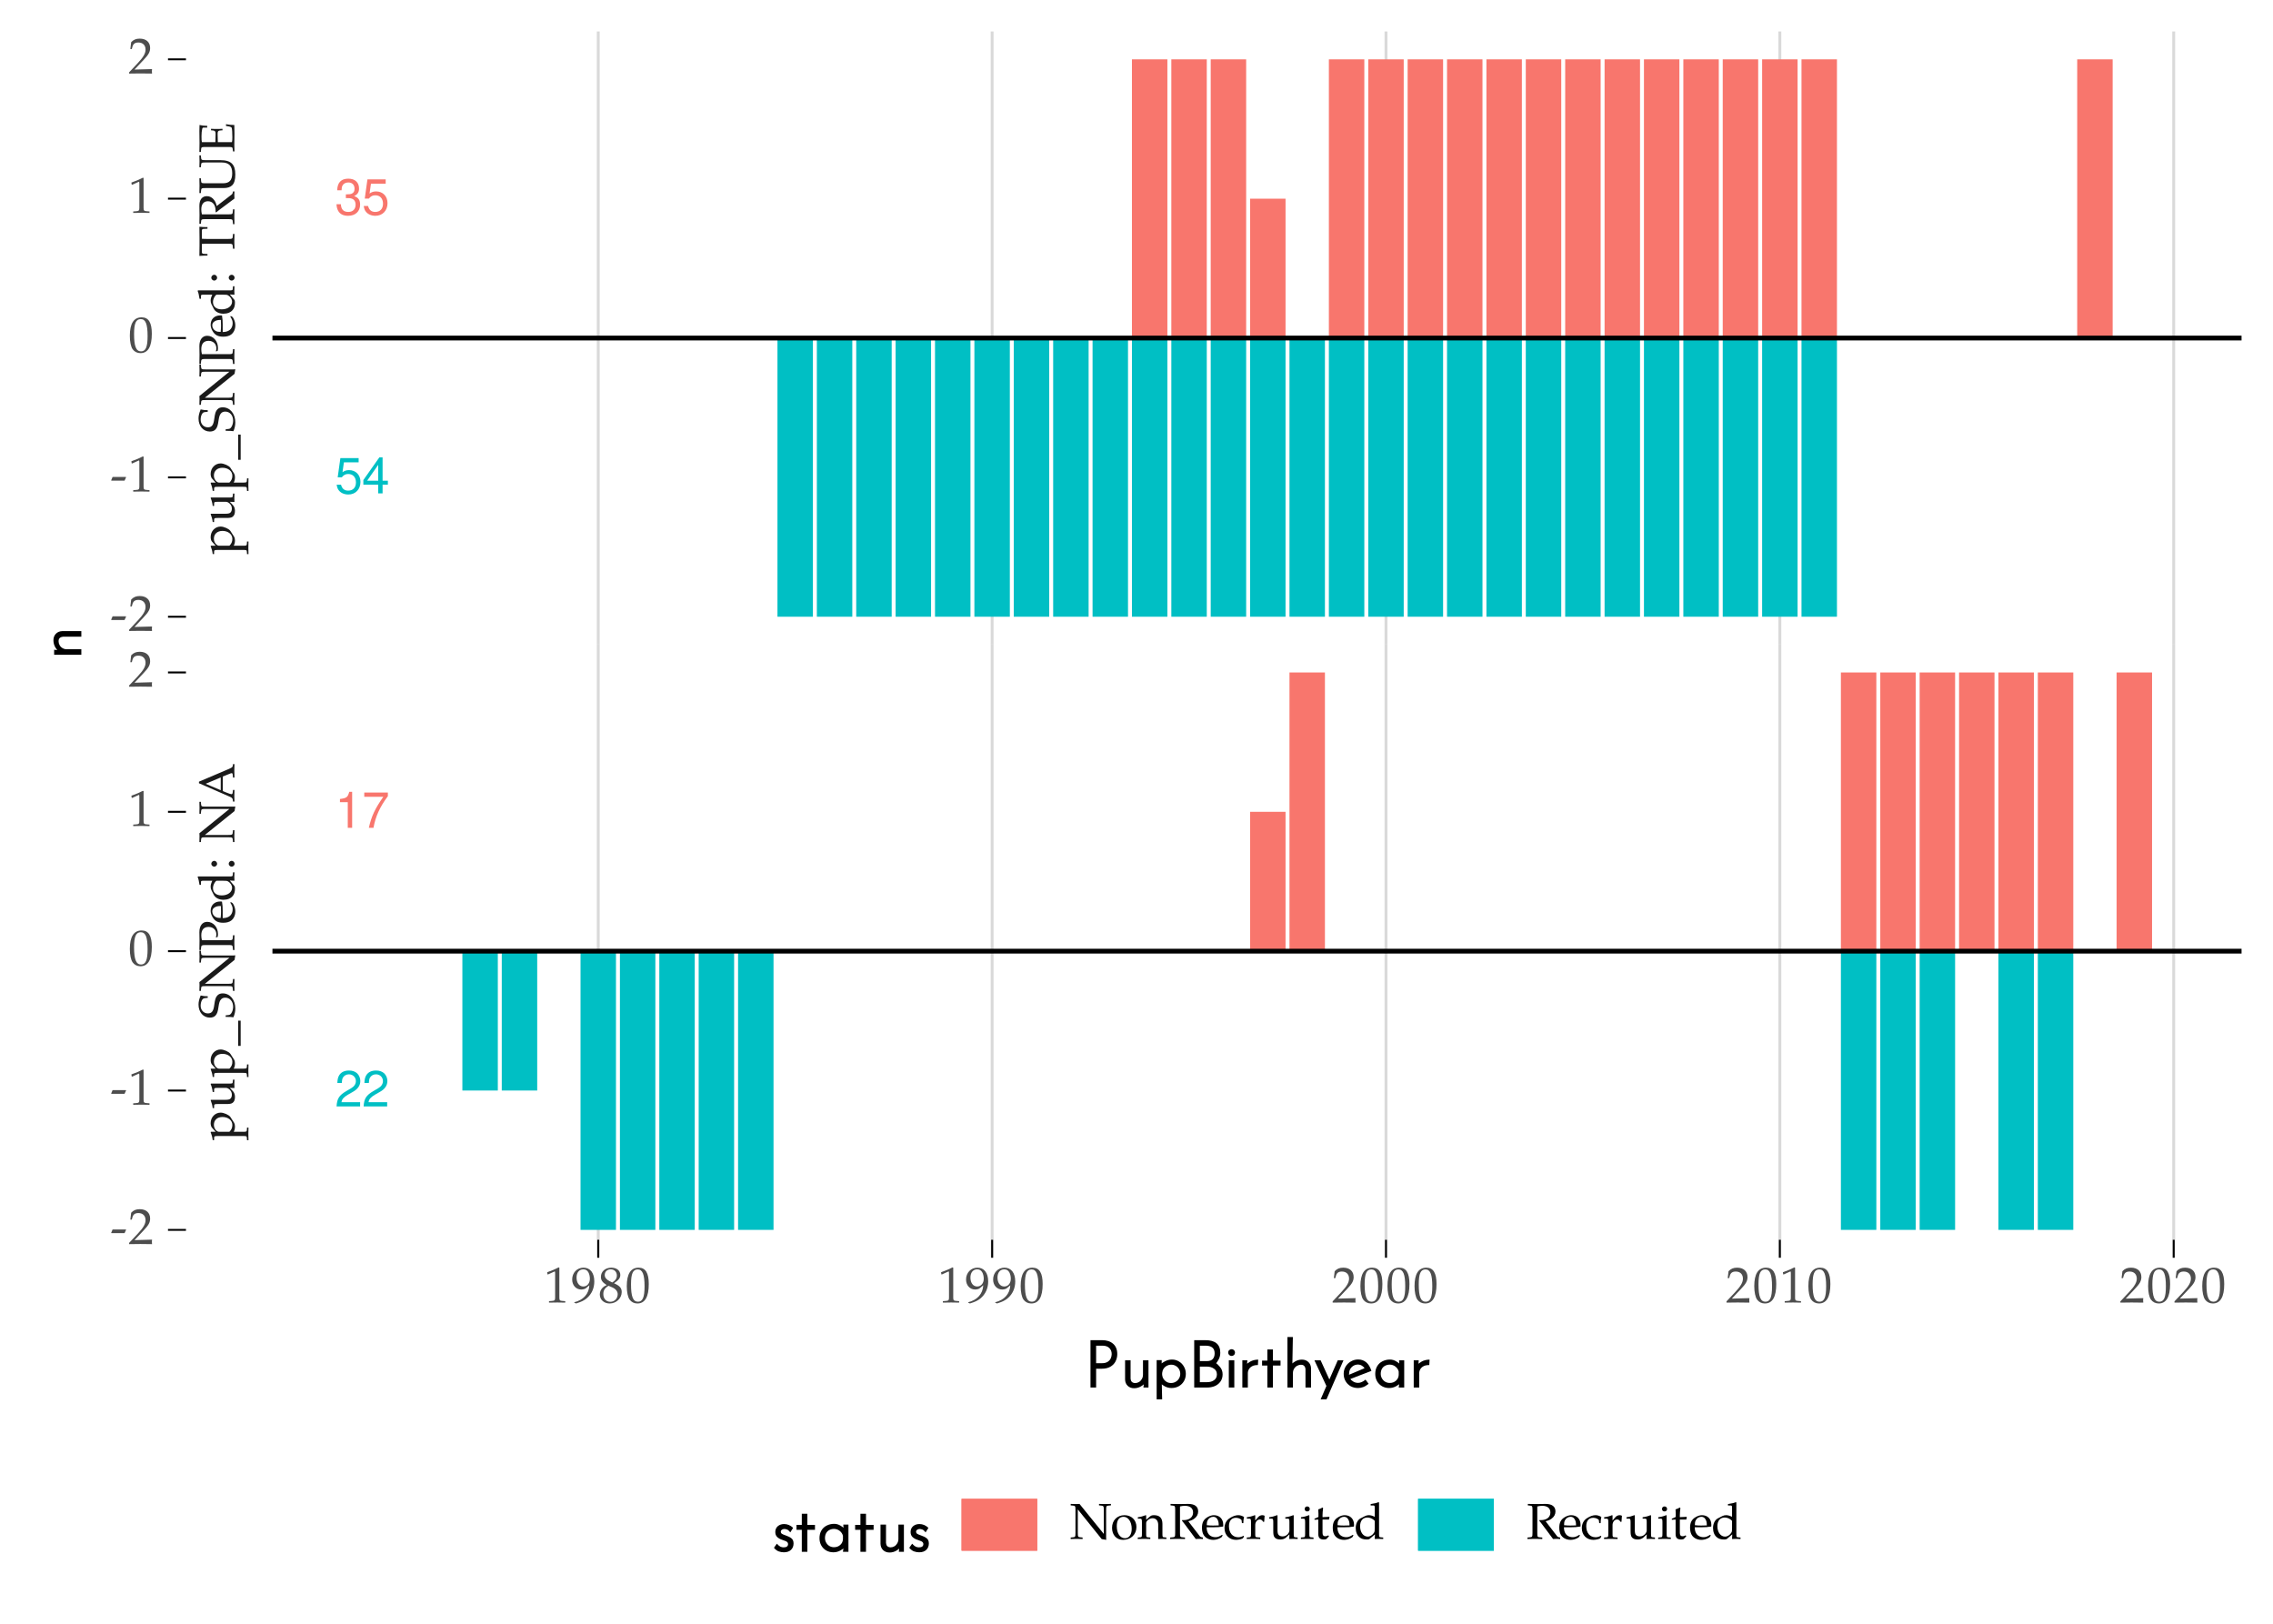 <?xml version="1.0" encoding="UTF-8"?>
<svg xmlns="http://www.w3.org/2000/svg" xmlns:xlink="http://www.w3.org/1999/xlink" width="504pt" height="360pt" viewBox="0 0 504 360" version="1.1">
<defs>
<g>
<symbol overflow="visible" id="glyph0-0">
<path style="stroke:none;" d=""/>
</symbol>
<symbol overflow="visible" id="glyph0-1">
<path style="stroke:none;" d="M 2.438 -3.672 L 2.969 -3.672 C 4.031 -3.672 4.594 -3.188 4.594 -2.219 C 4.594 -1.219 3.984 -0.609 2.984 -0.609 C 1.906 -0.609 1.391 -1.156 1.328 -2.312 L 0.359 -2.312 C 0.391 -1.672 0.516 -1.266 0.703 -0.906 C 1.109 -0.125 1.859 0.25 2.938 0.25 C 4.547 0.25 5.594 -0.719 5.594 -2.234 C 5.594 -3.25 5.203 -3.797 4.266 -4.125 C 5 -4.438 5.359 -4.984 5.359 -5.781 C 5.359 -7.156 4.469 -7.984 2.969 -7.984 C 1.391 -7.984 0.547 -7.109 0.516 -5.406 L 1.484 -5.406 C 1.5 -5.906 1.547 -6.172 1.672 -6.422 C 1.891 -6.875 2.375 -7.141 2.984 -7.141 C 3.844 -7.141 4.359 -6.609 4.359 -5.75 C 4.359 -5.188 4.172 -4.844 3.734 -4.656 C 3.469 -4.547 3.109 -4.5 2.438 -4.5 Z M 2.438 -3.672 "/>
</symbol>
<symbol overflow="visible" id="glyph0-2">
<path style="stroke:none;" d="M 5.266 -7.828 L 1.219 -7.828 L 0.625 -3.562 L 1.531 -3.562 C 1.984 -4.109 2.359 -4.297 2.969 -4.297 C 4.016 -4.297 4.672 -3.578 4.672 -2.422 C 4.672 -1.297 4.016 -0.609 2.953 -0.609 C 2.109 -0.609 1.594 -1.031 1.359 -1.922 L 0.391 -1.922 C 0.516 -1.281 0.625 -0.969 0.859 -0.688 C 1.297 -0.094 2.094 0.25 2.984 0.25 C 4.562 0.25 5.672 -0.891 5.672 -2.547 C 5.672 -4.094 4.641 -5.156 3.141 -5.156 C 2.578 -5.156 2.141 -5.016 1.688 -4.688 L 2 -6.875 L 5.266 -6.875 Z M 5.266 -7.828 "/>
</symbol>
<symbol overflow="visible" id="glyph0-3">
<path style="stroke:none;" d="M 3.609 -1.938 L 3.609 0 L 4.578 0 L 4.578 -1.938 L 5.75 -1.938 L 5.75 -2.812 L 4.578 -2.812 L 4.578 -7.984 L 3.859 -7.984 L 0.312 -2.953 L 0.312 -1.938 Z M 3.609 -2.812 L 1.156 -2.812 L 3.609 -6.328 Z M 3.609 -2.812 "/>
</symbol>
<symbol overflow="visible" id="glyph0-4">
<path style="stroke:none;" d="M 2.859 -5.688 L 2.859 0 L 3.828 0 L 3.828 -7.984 L 3.188 -7.984 C 2.844 -6.766 2.625 -6.594 1.125 -6.391 L 1.125 -5.688 Z M 2.859 -5.688 "/>
</symbol>
<symbol overflow="visible" id="glyph0-5">
<path style="stroke:none;" d="M 5.75 -7.828 L 0.516 -7.828 L 0.516 -6.875 L 4.734 -6.875 C 2.875 -4.203 2.109 -2.578 1.531 0 L 2.562 0 C 3 -2.5 3.984 -4.656 5.75 -7.016 Z M 5.75 -7.828 "/>
</symbol>
<symbol overflow="visible" id="glyph0-6">
<path style="stroke:none;" d="M 5.594 -0.969 L 1.469 -0.969 C 1.562 -1.625 1.922 -2.047 2.891 -2.625 L 3.984 -3.25 C 5.078 -3.859 5.641 -4.672 5.641 -5.656 C 5.641 -6.312 5.375 -6.938 4.922 -7.375 C 4.453 -7.781 3.875 -7.984 3.141 -7.984 C 2.141 -7.984 1.406 -7.641 0.969 -6.953 C 0.703 -6.531 0.578 -6.031 0.547 -5.219 L 1.531 -5.219 C 1.562 -5.766 1.625 -6.094 1.75 -6.359 C 2.016 -6.844 2.516 -7.141 3.109 -7.141 C 3.984 -7.141 4.656 -6.5 4.656 -5.641 C 4.656 -5 4.281 -4.438 3.594 -4.047 L 2.578 -3.453 C 0.938 -2.5 0.469 -1.75 0.375 -0.016 L 5.594 -0.016 Z M 5.594 -0.969 "/>
</symbol>
<symbol overflow="visible" id="glyph0-7">
<path style="stroke:none;" d="M 5.906 -0.547 C 5.812 -0.516 5.766 -0.516 5.719 -0.516 C 5.391 -0.516 5.219 -0.688 5.219 -0.969 L 5.219 -4.375 C 5.219 -5.406 4.469 -5.953 3.031 -5.953 C 2.188 -5.953 1.516 -5.719 1.109 -5.281 C 0.844 -4.984 0.734 -4.656 0.719 -4.078 L 1.641 -4.078 C 1.719 -4.781 2.141 -5.109 3 -5.109 C 3.844 -5.109 4.297 -4.797 4.297 -4.234 L 4.297 -4 C 4.281 -3.594 4.094 -3.453 3.344 -3.359 C 2.031 -3.188 1.828 -3.141 1.484 -3 C 0.812 -2.719 0.469 -2.203 0.469 -1.453 C 0.469 -0.406 1.188 0.25 2.359 0.25 C 3.094 0.25 3.672 0 4.328 -0.594 C 4.391 0 4.688 0.25 5.281 0.25 C 5.484 0.25 5.594 0.234 5.906 0.156 Z M 4.297 -1.828 C 4.297 -1.516 4.203 -1.328 3.938 -1.078 C 3.562 -0.734 3.109 -0.547 2.562 -0.547 C 1.844 -0.547 1.422 -0.891 1.422 -1.484 C 1.422 -2.094 1.828 -2.391 2.812 -2.547 C 3.797 -2.672 3.984 -2.719 4.297 -2.859 Z M 4.297 -1.828 "/>
</symbol>
<symbol overflow="visible" id="glyph1-0">
<path style="stroke:none;" d="M 0 -0.562 L 0 -5.047 L -5.422 -5.047 L -5.422 -0.562 Z M -0.562 -1.125 L -4.859 -1.125 L -4.859 -4.484 L -0.562 -4.484 Z M -0.562 -1.125 "/>
</symbol>
<symbol overflow="visible" id="glyph1-1">
<path style="stroke:none;" d="M 2.812 -0.094 L 3.141 -0.094 C 3.125 -0.562 3.109 -1.016 3.109 -1.484 C 3.109 -1.953 3.125 -2.422 3.141 -2.891 L 2.812 -2.891 L 2.781 -2.375 C 2.75 -2 2.672 -1.953 1.969 -1.953 L -0.141 -1.953 C 0.062 -2.297 0.141 -2.656 0.141 -3.156 C 0.141 -3.484 0.062 -3.781 -0.047 -3.953 L -0.875 -5.234 C -1.172 -5.688 -2.312 -6.203 -3.031 -6.203 C -4.281 -6.203 -5.25 -5.172 -5.25 -3.875 C -5.25 -3.469 -5.141 -3.062 -4.969 -2.875 L -4.141 -1.953 L -5.203 -1.953 L -5.25 -1.859 C -5.016 -1.281 -4.859 -0.703 -4.797 -0.109 L -4.484 -0.109 L -4.484 -0.531 C -4.484 -0.969 -4.406 -1.016 -3.656 -1.016 L 1.969 -1.016 C 2.672 -1.016 2.75 -0.984 2.781 -0.609 Z M -1.094 -1.953 L -3.422 -1.953 C -3.578 -1.953 -3.703 -2.016 -3.906 -2.156 C -4.312 -2.484 -4.531 -2.953 -4.531 -3.5 C -4.531 -4.562 -3.781 -5.234 -2.625 -5.234 C -1.359 -5.234 -0.438 -4.484 -0.438 -3.469 C -0.438 -2.859 -0.641 -2.391 -1.094 -1.953 Z M -1.094 -1.953 "/>
</symbol>
<symbol overflow="visible" id="glyph1-2">
<path style="stroke:none;" d="M -4.484 -0.203 L -4.484 -0.609 C -4.484 -1.062 -4.406 -1.109 -3.656 -1.109 L -1.781 -1.109 C -1 -1.109 -0.656 -1.172 -0.375 -1.375 C -0.031 -1.625 0.141 -2.047 0.141 -2.688 C 0.141 -3.188 -0.016 -3.641 -0.297 -3.938 L -1 -4.688 C -0.672 -4.688 -0.5 -4.688 0.031 -4.656 C 0.016 -4.969 0 -5.266 0 -5.578 C 0 -5.891 0.016 -6.188 0.031 -6.516 L -0.297 -6.516 L -0.344 -6.047 C -0.359 -5.672 -0.422 -5.641 -1.141 -5.641 L -5.203 -5.641 L -5.25 -5.531 C -5.016 -4.969 -4.859 -4.375 -4.797 -3.781 L -4.484 -3.781 L -4.484 -4.203 C -4.484 -4.656 -4.406 -4.688 -3.656 -4.688 L -1.844 -4.688 C -1.594 -4.688 -1.281 -4.531 -1.016 -4.281 C -0.703 -3.969 -0.547 -3.609 -0.547 -3.172 C -0.547 -2.781 -0.672 -2.469 -0.891 -2.281 C -1.062 -2.125 -1.406 -2.047 -1.906 -2.047 L -5.203 -2.047 L -5.25 -1.953 C -5.016 -1.375 -4.859 -0.797 -4.797 -0.203 Z M -4.484 -0.203 "/>
</symbol>
<symbol overflow="visible" id="glyph1-3">
<path style="stroke:none;" d="M 0.844 0 L 1.406 0 L 1.406 -5.594 L 0.844 -5.594 Z M 0.844 0 "/>
</symbol>
<symbol overflow="visible" id="glyph1-4">
<path style="stroke:none;" d="M -5.422 -0.266 C -4.875 -0.266 -4.469 -0.422 -4.172 -0.734 C -3.812 -1.125 -3.641 -1.641 -3.5 -2.719 C -3.375 -3.578 -3.234 -3.984 -2.984 -4.266 C -2.75 -4.562 -2.438 -4.688 -2 -4.688 C -1 -4.688 -0.266 -3.859 -0.266 -2.688 C -0.266 -1.797 -0.703 -0.922 -1.172 -0.859 L -1.922 -0.766 L -1.922 -0.422 C -1.719 -0.422 -1.531 -0.422 -1.469 -0.422 C -0.953 -0.422 -0.703 -0.406 -0.203 -0.344 C 0.078 -0.969 0.219 -1.625 0.219 -2.281 C 0.219 -4.219 -0.953 -5.641 -2.578 -5.641 C -3.109 -5.641 -3.469 -5.484 -3.766 -5.172 C -4.141 -4.781 -4.281 -4.312 -4.453 -3.062 C -4.625 -1.688 -5 -1.203 -5.859 -1.203 C -6.797 -1.203 -7.469 -1.922 -7.469 -2.906 C -7.469 -3.344 -7.375 -3.75 -7.219 -4.062 C -7.031 -4.422 -6.859 -4.547 -6.531 -4.578 L -5.891 -4.656 L -5.891 -5 C -6.484 -5 -6.875 -5.047 -7.469 -5.172 C -7.828 -4.266 -7.938 -3.766 -7.938 -3.141 C -7.938 -1.484 -6.891 -0.266 -5.422 -0.266 Z M -5.422 -0.266 "/>
</symbol>
<symbol overflow="visible" id="glyph1-5">
<path style="stroke:none;" d="M 0.031 -0.188 C 0.016 -0.625 0 -1.047 0 -1.484 C 0 -1.938 0.016 -2.391 0.031 -2.828 L -0.297 -2.828 L -0.344 -2.344 C -0.375 -1.828 -0.469 -1.766 -1.344 -1.766 L -6.531 -1.766 L 0.047 -7.062 L 0.219 -8.078 C 0.109 -8.078 -0.078 -8.047 -0.188 -8.047 L -6.375 -8.047 C -7.25 -8.047 -7.344 -8.094 -7.375 -8.609 L -7.422 -9.109 L -7.75 -9.109 C -7.734 -8.656 -7.719 -8.219 -7.719 -7.766 C -7.719 -7.328 -7.734 -6.906 -7.75 -6.469 L -7.422 -6.469 L -7.375 -6.953 C -7.344 -7.469 -7.25 -7.531 -6.375 -7.531 L -1.094 -7.531 L -7.75 -2.141 C -7.75 -2.141 -7.719 -1.766 -7.719 -1.531 C -7.719 -1.016 -7.75 -0.188 -7.75 -0.188 L -7.422 -0.188 L -7.375 -0.688 C -7.344 -1.203 -7.25 -1.25 -6.375 -1.25 L -1.344 -1.25 C -0.469 -1.25 -0.375 -1.203 -0.344 -0.688 L -0.297 -0.188 Z M 0.031 -0.188 "/>
</symbol>
<symbol overflow="visible" id="glyph1-6">
<path style="stroke:none;" d="M 0.031 -0.25 C 0.016 -0.797 0 -1.328 0 -1.875 C 0 -2.438 0.016 -2.984 0.031 -3.531 L -0.297 -3.531 L -0.344 -2.984 C -0.375 -2.469 -0.453 -2.422 -1.344 -2.422 L -7.188 -2.422 C -7.281 -2.812 -7.328 -3.141 -7.328 -3.516 C -7.328 -4.734 -6.766 -5.375 -5.703 -5.375 C -4.688 -5.375 -3.984 -4.688 -3.984 -3.719 C -3.984 -3.484 -4.016 -3.312 -4.094 -3.031 L -3.703 -3.141 C -3.641 -3.406 -3.625 -3.562 -3.625 -3.781 C -3.625 -5.328 -4.672 -6.5 -6.016 -6.5 C -7.094 -6.5 -7.75 -5.625 -7.75 -4.203 C -7.75 -3.562 -7.719 -2.938 -7.719 -2.297 C -7.719 -1.609 -7.734 -0.938 -7.75 -0.25 L -7.422 -0.25 L -7.375 -0.766 C -7.344 -1.266 -7.203 -1.359 -6.375 -1.359 L -1.344 -1.359 C -0.453 -1.359 -0.375 -1.297 -0.344 -0.781 L -0.297 -0.25 Z M 0.031 -0.25 "/>
</symbol>
<symbol overflow="visible" id="glyph1-7">
<path style="stroke:none;" d="M -2.453 -0.297 C -1.75 -0.297 -1.141 -0.453 -0.719 -0.766 C -0.125 -1.203 0.219 -1.953 0.219 -2.797 C 0.219 -3.219 0.141 -3.625 -0.062 -4.094 C -0.188 -4.391 -0.344 -4.625 -0.406 -4.672 L -0.781 -4.891 L -0.891 -4.75 C -0.469 -4.031 -0.375 -3.781 -0.375 -3.297 C -0.375 -2.562 -0.688 -1.953 -1.25 -1.641 C -1.609 -1.438 -1.922 -1.359 -2.578 -1.328 L -2.578 -2.969 C -2.578 -3.734 -2.609 -4.219 -2.734 -5 C -2.891 -5 -2.984 -5.016 -3.125 -5.016 C -4.406 -5.016 -5.25 -4.188 -5.25 -2.938 C -5.25 -2.516 -5.109 -2.031 -4.844 -1.578 C -4.312 -0.656 -3.625 -0.297 -2.453 -0.297 Z M -3.031 -1.359 C -3.547 -1.359 -3.797 -1.406 -4.094 -1.547 C -4.578 -1.781 -4.891 -2.266 -4.891 -2.797 C -4.891 -3.172 -4.734 -3.469 -4.438 -3.656 C -4.062 -3.906 -3.734 -4.016 -2.984 -4.016 L -2.953 -2.766 C -2.953 -2.25 -2.969 -1.953 -3.031 -1.359 Z M -3.031 -1.359 "/>
</symbol>
<symbol overflow="visible" id="glyph1-8">
<path style="stroke:none;" d="M -2.422 -0.391 C -1.531 -0.391 -0.781 -0.688 -0.344 -1.25 C -0.016 -1.625 0.141 -2.156 0.141 -2.875 C 0.141 -3.109 0.094 -3.359 0.047 -3.422 L -1 -4.656 L 0.031 -4.609 C 0.016 -4.891 0 -5.172 0 -5.469 C 0 -5.797 0.016 -6.156 0.031 -6.484 L -0.297 -6.484 L -0.344 -5.969 C -0.359 -5.594 -0.438 -5.562 -1.141 -5.562 L -8.047 -5.562 L -8.141 -5.453 C -7.938 -4.969 -7.859 -4.594 -7.719 -3.703 L -7.406 -3.703 L -7.406 -4.328 C -7.406 -4.531 -7.281 -4.609 -6.953 -4.609 L -4.891 -4.609 C -5.172 -3.984 -5.25 -3.672 -5.25 -3.281 C -5.25 -2.984 -5.188 -2.719 -5.047 -2.438 L -4.531 -1.438 C -4.188 -0.812 -3.375 -0.391 -2.422 -0.391 Z M -2.797 -1.359 C -4.016 -1.359 -4.734 -1.969 -4.734 -2.984 C -4.734 -3.406 -4.578 -3.859 -4.312 -4.25 C -4.156 -4.484 -4.016 -4.609 -3.922 -4.609 L -2.469 -4.609 C -1.75 -4.609 -1.641 -4.594 -1.375 -4.453 C -0.844 -4.141 -0.5 -3.578 -0.5 -3.062 C -0.5 -2.078 -1.453 -1.359 -2.797 -1.359 Z M -2.797 -1.359 "/>
</symbol>
<symbol overflow="visible" id="glyph1-9">
<path style="stroke:none;" d="M -0.594 -0.734 C -0.25 -0.734 0.062 -1.047 0.062 -1.359 C 0.062 -1.719 -0.25 -2.031 -0.594 -2.031 C -0.938 -2.031 -1.25 -1.719 -1.25 -1.375 C -1.25 -1.047 -0.938 -0.734 -0.594 -0.734 Z M -4.453 -0.734 C -4.125 -0.734 -3.812 -1.047 -3.812 -1.359 C -3.812 -1.719 -4.109 -2.031 -4.453 -2.031 C -4.797 -2.031 -5.109 -1.719 -5.109 -1.375 C -5.109 -1.047 -4.797 -0.734 -4.453 -0.734 Z M -4.453 -0.734 "/>
</symbol>
<symbol overflow="visible" id="glyph1-10">
<path style="stroke:none;" d=""/>
</symbol>
<symbol overflow="visible" id="glyph1-11">
<path style="stroke:none;" d="M -7.75 -0.203 C -7.109 -0.25 -6.672 -0.281 -5.953 -0.281 L -5.953 -0.625 L -6.828 -0.672 C -7.109 -0.688 -7.203 -0.812 -7.203 -1.125 L -7.203 -2.859 C -6.828 -2.891 -6.562 -2.906 -6.078 -2.906 L -1.344 -2.906 C -0.453 -2.906 -0.375 -2.844 -0.344 -2.328 L -0.297 -1.797 L 0.031 -1.797 C 0.016 -2.344 0 -2.875 0 -3.422 C 0 -3.984 0.016 -4.531 0.031 -5.078 L -0.297 -5.078 L -0.344 -4.531 C -0.375 -4.016 -0.453 -3.969 -1.344 -3.969 L -6.078 -3.969 C -6.594 -3.969 -6.828 -3.984 -7.203 -4.016 L -7.203 -5.75 C -7.203 -6.062 -7.109 -6.188 -6.828 -6.188 L -5.953 -6.234 L -5.953 -6.594 C -6.672 -6.594 -7.109 -6.609 -7.75 -6.672 L -7.719 -4.25 L -7.719 -2.469 Z M -7.75 -0.203 "/>
</symbol>
<symbol overflow="visible" id="glyph1-12">
<path style="stroke:none;" d="M 0.031 -0.25 C 0.016 -0.797 0 -1.328 0 -1.875 C 0 -2.438 0.016 -2.984 0.031 -3.531 L -0.297 -3.531 L -0.344 -2.984 C -0.375 -2.469 -0.453 -2.422 -1.344 -2.422 L -7.188 -2.422 C -7.281 -2.797 -7.328 -3.141 -7.328 -3.516 C -7.328 -4.688 -6.781 -5.328 -5.844 -5.328 C -4.812 -5.328 -4.156 -4.516 -4.156 -3.219 L -4.156 -2.891 L -3.984 -2.891 C -3.703 -3.141 -3.578 -3.219 -3.344 -3.406 L -0.578 -5.469 L 0.031 -5.922 C 0.016 -6.188 0 -6.438 0 -6.688 C 0 -6.953 0.016 -7.219 0.031 -7.5 L -0.297 -7.5 C -0.344 -7.141 -0.406 -6.953 -0.594 -6.812 L -3.906 -4.266 C -4.062 -4.891 -4.188 -5.188 -4.453 -5.562 C -4.859 -6.141 -5.422 -6.453 -6.078 -6.453 C -7.141 -6.453 -7.75 -5.719 -7.75 -4.266 C -7.75 -3.594 -7.719 -2.938 -7.719 -2.266 C -7.719 -1.609 -7.734 -0.969 -7.75 -0.328 L -7.422 -0.328 L -7.375 -0.781 C -7.344 -1.297 -7.25 -1.359 -6.375 -1.359 L -1.344 -1.359 C -0.453 -1.359 -0.375 -1.297 -0.344 -0.781 L -0.297 -0.25 Z M 0.031 -0.25 "/>
</symbol>
<symbol overflow="visible" id="glyph1-13">
<path style="stroke:none;" d="M -7.422 -0.141 L -7.375 -0.672 C -7.344 -1.188 -7.266 -1.25 -6.375 -1.25 L -2.391 -1.25 C -1.531 -1.25 -0.906 -1.438 -0.469 -1.875 C -0.016 -2.312 0.219 -3.109 0.219 -4.234 C 0.219 -5.391 -0.016 -6.156 -0.531 -6.672 C -1.047 -7.188 -1.891 -7.438 -3.141 -7.438 L -6.375 -7.438 C -7.25 -7.438 -7.344 -7.5 -7.375 -8.016 L -7.422 -8.5 L -7.75 -8.5 C -7.734 -8.062 -7.719 -7.609 -7.719 -7.156 C -7.719 -6.719 -7.734 -6.297 -7.75 -5.859 L -7.422 -5.859 L -7.375 -6.359 C -7.344 -6.875 -7.25 -6.922 -6.375 -6.922 L -2.797 -6.922 C -1.203 -6.922 -0.469 -6.156 -0.469 -4.531 C -0.469 -2.984 -1.094 -2.312 -2.516 -2.312 L -6.375 -2.312 C -7.266 -2.312 -7.344 -2.359 -7.375 -2.875 L -7.422 -3.422 L -7.75 -3.422 C -7.734 -2.875 -7.719 -2.312 -7.719 -1.766 C -7.719 -1.219 -7.734 -0.688 -7.75 -0.141 Z M -7.422 -0.141 "/>
</symbol>
<symbol overflow="visible" id="glyph1-14">
<path style="stroke:none;" d="M -7.422 -0.25 L -7.375 -0.781 C -7.344 -1.297 -7.266 -1.359 -6.375 -1.359 L -1.344 -1.359 C -0.453 -1.359 -0.375 -1.312 -0.344 -0.781 L -0.297 -0.375 L 0.031 -0.375 C 0.016 -0.844 0 -1.297 0 -1.766 C 0 -2.625 0.016 -3.5 0.031 -4.359 L 0 -6.234 C -0.656 -6.234 -1.25 -6.297 -1.844 -6.406 L -1.844 -6.016 L -1.453 -5.953 C -0.969 -5.891 -0.625 -5.75 -0.578 -5.594 C -0.5 -5.359 -0.438 -4.531 -0.438 -3.531 C -0.438 -2.953 -0.453 -2.75 -0.531 -2.422 L -3.656 -2.422 L -3.703 -4.219 C -3.703 -4.703 -3.656 -4.922 -3.281 -5 C -3.031 -5.047 -2.625 -5.047 -2.625 -5.047 L -2.625 -5.391 C -3.031 -5.359 -3.453 -5.359 -3.859 -5.359 C -4.297 -5.359 -4.734 -5.359 -5.172 -5.391 L -5.172 -5.047 C -5.172 -5.047 -4.797 -5.047 -4.578 -5 C -4.203 -4.906 -4.156 -4.688 -4.156 -4.219 C -4.156 -3.656 -4.172 -2.906 -4.203 -2.422 L -7.188 -2.422 C -7.266 -2.766 -7.281 -2.953 -7.281 -3.734 C -7.281 -4.375 -7.219 -5 -7.125 -5.359 C -7.047 -5.625 -7 -5.656 -6.75 -5.656 L -6.016 -5.656 L -6.016 -6.047 C -6.688 -6.047 -7.219 -6.109 -7.719 -6.234 L -7.75 -4.844 C -7.734 -3.984 -7.719 -3.109 -7.719 -2.234 C -7.719 -1.578 -7.734 -0.906 -7.75 -0.25 Z M -7.422 -0.25 "/>
</symbol>
<symbol overflow="visible" id="glyph1-15">
<path style="stroke:none;" d="M 0.031 -0.172 C 0.016 -0.578 0 -0.984 0 -1.391 C 0 -1.844 0.016 -2.297 0.031 -2.75 L -0.297 -2.75 L -0.344 -2.328 C -0.375 -1.938 -0.453 -1.797 -0.625 -1.797 C -0.766 -1.797 -1.25 -1.953 -1.812 -2.188 L -2.562 -2.5 L -2.562 -5.719 L -1.281 -6.234 C -0.812 -6.438 -0.656 -6.469 -0.562 -6.469 C -0.438 -6.469 -0.359 -6.297 -0.344 -6.016 L -0.297 -5.484 L 0.031 -5.484 C 0.016 -6 0 -6.531 0 -7.047 C 0 -7.516 0.016 -8 0.031 -8.469 L -0.297 -8.469 L -0.344 -8.094 C -0.359 -7.797 -0.578 -7.672 -1.484 -7.281 L -7.844 -4.578 L -7.844 -4.219 C -7.844 -4.219 -7.469 -4.094 -6.516 -3.656 L -0.891 -1.188 C -0.562 -1.047 -0.359 -0.828 -0.344 -0.578 L -0.297 -0.172 Z M -3.016 -2.688 L -6.359 -4.109 L -3.016 -5.516 Z M -3.016 -2.688 "/>
</symbol>
<symbol overflow="visible" id="glyph2-0">
<path style="stroke:none;" d="M 0.562 0 L 5.047 0 L 5.047 -5.422 L 0.562 -5.422 Z M 1.125 -0.562 L 1.125 -4.859 L 4.484 -4.859 L 4.484 -0.562 Z M 1.125 -0.562 "/>
</symbol>
<symbol overflow="visible" id="glyph2-1">
<path style="stroke:none;" d="M 0.672 -6.703 L 0.75 -6.219 L 0.859 -6.219 L 2.312 -6.875 L 2.344 -6.875 C 2.406 -6.875 2.438 -6.781 2.438 -6.516 L 2.438 -1.078 C 2.438 -0.5 2.312 -0.375 1.703 -0.344 L 1.078 -0.297 L 1.078 0.031 C 1.688 0.016 2.312 0 2.922 0 C 3.5 0 4.094 0.016 4.688 0.031 L 4.688 -0.297 L 4.094 -0.344 C 3.484 -0.375 3.375 -0.5 3.375 -1.078 L 3.375 -7.719 L 3.219 -7.781 C 2.484 -7.391 1.688 -7.062 0.672 -6.703 Z M 0.672 -6.703 "/>
</symbol>
<symbol overflow="visible" id="glyph2-2">
<path style="stroke:none;" d="M 0.219 -5.094 C 0.219 -3.812 1.062 -2.875 2.234 -2.875 C 2.609 -2.875 3.047 -2.984 3.25 -3.156 L 4.031 -3.812 C 3.938 -1.922 2.719 -0.547 0.688 -0.062 L 0.688 0.031 L 1.078 0.219 C 2.312 -0.172 2.859 -0.438 3.469 -0.953 C 4.547 -1.875 5.125 -3.172 5.125 -4.672 C 5.125 -6.562 4.219 -7.719 2.734 -7.719 C 1.297 -7.719 0.219 -6.594 0.219 -5.094 Z M 1.188 -5.516 C 1.188 -6.641 1.766 -7.344 2.688 -7.344 C 3.188 -7.344 3.562 -7.141 3.812 -6.688 C 4.016 -6.328 4.141 -5.781 4.141 -5.281 C 4.141 -4.25 3.547 -3.547 2.688 -3.547 C 1.797 -3.547 1.188 -4.344 1.188 -5.516 Z M 1.188 -5.516 "/>
</symbol>
<symbol overflow="visible" id="glyph2-3">
<path style="stroke:none;" d="M 0.344 -1.781 C 0.344 -0.625 1.266 0.219 2.531 0.219 C 3.984 0.219 5.203 -0.922 5.203 -2.312 C 5.203 -3.203 4.781 -3.688 3.5 -4.266 C 4.531 -4.969 4.891 -5.438 4.891 -6.109 C 4.891 -7.062 4.094 -7.719 2.906 -7.719 C 1.562 -7.719 0.594 -6.875 0.594 -5.688 C 0.594 -4.922 0.891 -4.5 1.875 -3.859 C 1.422 -3.656 1.234 -3.531 0.984 -3.297 C 0.562 -2.875 0.344 -2.359 0.344 -1.781 Z M 1.125 -1.875 C 1.125 -2.688 1.453 -3.203 2.281 -3.703 L 3.188 -3.312 C 3.891 -2.984 4.312 -2.438 4.312 -1.844 C 4.312 -0.891 3.609 -0.156 2.703 -0.156 C 1.75 -0.156 1.125 -0.828 1.125 -1.875 Z M 1.438 -6.094 C 1.438 -6.828 1.969 -7.344 2.766 -7.344 C 3.578 -7.344 4.125 -6.797 4.125 -5.984 C 4.125 -5.344 3.844 -4.906 3.109 -4.438 L 2.5 -4.734 C 1.797 -5.094 1.438 -5.531 1.438 -6.094 Z M 1.438 -6.094 "/>
</symbol>
<symbol overflow="visible" id="glyph2-4">
<path style="stroke:none;" d="M 0.328 -3.625 C 0.328 -2.312 0.562 -1.188 0.953 -0.641 C 1.344 -0.094 1.969 0.219 2.672 0.219 C 4.359 0.219 5.203 -1.234 5.203 -4.094 C 5.203 -6.547 4.484 -7.719 2.953 -7.719 C 1.203 -7.719 0.328 -6.344 0.328 -3.625 Z M 1.266 -4.031 C 1.266 -6.391 1.688 -7.328 2.75 -7.328 C 3.828 -7.328 4.266 -6.234 4.266 -3.547 C 4.266 -1.156 3.844 -0.172 2.812 -0.172 C 1.719 -0.172 1.266 -1.297 1.266 -4.031 Z M 1.266 -4.031 "/>
</symbol>
<symbol overflow="visible" id="glyph2-5">
<path style="stroke:none;" d="M 0.172 0.031 C 1.016 0.016 1.844 0 2.672 0 C 3.531 0 4.391 0.016 5.25 0.031 C 5.219 -0.203 5.219 -0.312 5.219 -0.469 C 5.219 -0.609 5.219 -0.734 5.25 -0.969 L 1.359 -0.859 L 3.406 -3.031 C 4.5 -4.172 4.828 -4.797 4.828 -5.641 C 4.828 -6.922 3.953 -7.719 2.531 -7.719 C 1.719 -7.719 1.172 -7.5 0.625 -6.938 L 0.438 -5.406 L 0.766 -5.406 L 0.906 -5.922 C 1.094 -6.578 1.484 -6.859 2.234 -6.859 C 3.203 -6.859 3.812 -6.25 3.812 -5.297 C 3.812 -4.453 3.344 -3.625 2.078 -2.281 L 0.172 -0.25 Z M 0.172 0.031 "/>
</symbol>
<symbol overflow="visible" id="glyph2-6">
<path style="stroke:none;" d="M 0.188 -2.469 L 0.25 -2.406 L 3.156 -2.406 L 3.5 -3.156 L 3.438 -3.219 L 0.5 -3.219 Z M 0.188 -2.469 "/>
</symbol>
<symbol overflow="visible" id="glyph2-7">
<path style="stroke:none;" d="M 0.188 0.031 C 0.625 0.016 1.047 0 1.484 0 C 1.938 0 2.391 0.016 2.828 0.031 L 2.828 -0.297 L 2.344 -0.344 C 1.828 -0.375 1.766 -0.469 1.766 -1.344 L 1.766 -6.531 L 7.062 0.047 L 8.078 0.219 C 8.078 0.109 8.047 -0.078 8.047 -0.188 L 8.047 -6.375 C 8.047 -7.25 8.094 -7.344 8.609 -7.375 L 9.109 -7.422 L 9.109 -7.75 C 8.656 -7.734 8.219 -7.719 7.766 -7.719 C 7.328 -7.719 6.906 -7.734 6.469 -7.75 L 6.469 -7.422 L 6.953 -7.375 C 7.469 -7.344 7.531 -7.25 7.531 -6.375 L 7.531 -1.094 L 2.141 -7.75 C 2.141 -7.75 1.766 -7.719 1.531 -7.719 C 1.016 -7.719 0.188 -7.75 0.188 -7.75 L 0.188 -7.422 L 0.688 -7.375 C 1.203 -7.344 1.25 -7.25 1.25 -6.375 L 1.25 -1.344 C 1.25 -0.469 1.203 -0.375 0.688 -0.344 L 0.188 -0.297 Z M 0.188 0.031 "/>
</symbol>
<symbol overflow="visible" id="glyph2-8">
<path style="stroke:none;" d="M 0.359 -2.438 C 0.359 -0.844 1.359 0.219 2.797 0.219 C 4.531 0.219 5.766 -0.969 5.766 -2.656 C 5.766 -4.172 4.656 -5.25 3.125 -5.25 C 1.484 -5.25 0.359 -4.094 0.359 -2.438 Z M 1.406 -2.812 C 1.406 -4.156 1.938 -4.891 2.922 -4.891 C 3.953 -4.891 4.719 -3.766 4.719 -2.234 C 4.719 -0.953 4.141 -0.141 3.234 -0.141 C 2.141 -0.141 1.406 -1.219 1.406 -2.812 Z M 1.406 -2.812 "/>
</symbol>
<symbol overflow="visible" id="glyph2-9">
<path style="stroke:none;" d="M 0.062 0.031 C 0.531 0.016 1 0 1.453 0 C 1.922 0 2.391 0.016 2.844 0.031 L 2.844 -0.297 L 2.344 -0.344 C 1.953 -0.359 1.922 -0.438 1.922 -1.141 L 1.922 -3.516 C 1.922 -4.016 2.672 -4.578 3.344 -4.578 C 4.094 -4.578 4.594 -4.016 4.594 -3.141 L 4.594 0.031 C 4.891 0.016 5.188 0 5.484 0 C 5.797 0 6.094 0.016 6.406 0.031 L 6.406 -0.297 L 5.953 -0.344 C 5.562 -0.359 5.531 -0.422 5.531 -1.141 L 5.531 -3.312 C 5.531 -4.609 4.922 -5.25 3.656 -5.25 C 3.25 -5.25 3.016 -5.172 2.781 -4.969 L 1.922 -4.234 L 1.922 -5.203 L 1.828 -5.25 C 1.25 -5.016 0.672 -4.859 0.078 -4.797 L 0.078 -4.484 L 0.5 -4.484 C 0.938 -4.484 0.984 -4.406 0.984 -3.656 L 0.984 -1.141 C 0.984 -0.438 0.953 -0.359 0.578 -0.344 L 0.062 -0.297 Z M 0.062 0.031 "/>
</symbol>
<symbol overflow="visible" id="glyph2-10">
<path style="stroke:none;" d="M 0.25 0.031 C 0.797 0.016 1.328 0 1.875 0 C 2.438 0 2.984 0.016 3.531 0.031 L 3.531 -0.297 L 2.984 -0.344 C 2.469 -0.375 2.422 -0.453 2.422 -1.344 L 2.422 -7.188 C 2.797 -7.281 3.141 -7.328 3.516 -7.328 C 4.688 -7.328 5.328 -6.781 5.328 -5.844 C 5.328 -4.812 4.516 -4.156 3.219 -4.156 L 2.891 -4.156 L 2.891 -3.984 C 3.141 -3.703 3.219 -3.578 3.406 -3.344 L 5.469 -0.578 L 5.922 0.031 C 6.188 0.016 6.438 0 6.688 0 C 6.953 0 7.219 0.016 7.5 0.031 L 7.5 -0.297 C 7.141 -0.344 6.953 -0.406 6.812 -0.594 L 4.266 -3.906 C 4.891 -4.062 5.188 -4.188 5.562 -4.453 C 6.141 -4.859 6.453 -5.422 6.453 -6.078 C 6.453 -7.141 5.719 -7.75 4.266 -7.75 C 3.594 -7.75 2.938 -7.719 2.266 -7.719 C 1.609 -7.719 0.969 -7.734 0.328 -7.75 L 0.328 -7.422 L 0.781 -7.375 C 1.297 -7.344 1.359 -7.25 1.359 -6.375 L 1.359 -1.344 C 1.359 -0.453 1.297 -0.375 0.781 -0.344 L 0.25 -0.297 Z M 0.25 0.031 "/>
</symbol>
<symbol overflow="visible" id="glyph2-11">
<path style="stroke:none;" d="M 0.297 -2.453 C 0.297 -1.75 0.453 -1.141 0.766 -0.719 C 1.203 -0.125 1.953 0.219 2.797 0.219 C 3.219 0.219 3.625 0.141 4.094 -0.062 C 4.391 -0.188 4.625 -0.344 4.672 -0.406 L 4.891 -0.781 L 4.75 -0.891 C 4.031 -0.469 3.781 -0.375 3.297 -0.375 C 2.562 -0.375 1.953 -0.688 1.641 -1.25 C 1.438 -1.609 1.359 -1.922 1.328 -2.578 L 2.969 -2.578 C 3.734 -2.578 4.219 -2.609 5 -2.734 C 5 -2.891 5.016 -2.984 5.016 -3.125 C 5.016 -4.406 4.188 -5.25 2.938 -5.25 C 2.516 -5.25 2.031 -5.109 1.578 -4.844 C 0.656 -4.312 0.297 -3.625 0.297 -2.453 Z M 1.359 -3.031 C 1.359 -3.547 1.406 -3.797 1.547 -4.094 C 1.781 -4.578 2.266 -4.891 2.797 -4.891 C 3.172 -4.891 3.469 -4.734 3.656 -4.438 C 3.906 -4.062 4.016 -3.734 4.016 -2.984 L 2.766 -2.953 C 2.25 -2.953 1.953 -2.969 1.359 -3.031 Z M 1.359 -3.031 "/>
</symbol>
<symbol overflow="visible" id="glyph2-12">
<path style="stroke:none;" d="M 0.297 -2.359 C 0.297 -0.844 1.359 0.219 2.859 0.219 C 3.438 0.219 4.281 0.016 4.391 -0.156 L 4.625 -0.516 L 4.516 -0.688 C 4.094 -0.453 3.734 -0.359 3.344 -0.359 C 2.094 -0.359 1.281 -1.328 1.281 -2.797 C 1.281 -4 1.844 -4.672 2.844 -4.672 C 3.344 -4.672 3.875 -4.453 4.078 -4.172 L 4.156 -3.484 L 4.469 -3.484 C 4.469 -4 4.531 -4.453 4.625 -4.859 C 4.172 -5.125 3.781 -5.25 3.328 -5.25 C 2.797 -5.25 2.156 -5.047 1.484 -4.609 C 0.703 -4.125 0.297 -3.344 0.297 -2.359 Z M 0.297 -2.359 "/>
</symbol>
<symbol overflow="visible" id="glyph2-13">
<path style="stroke:none;" d="M 0.234 0.031 C 0.688 0.016 1.156 0 1.609 0 C 2.156 0 2.672 0.016 3.219 0.031 L 3.219 -0.297 L 2.625 -0.344 C 2.125 -0.375 2.109 -0.406 2.109 -1.141 L 2.109 -3.062 C 2.109 -3.734 2.547 -4.297 3.109 -4.297 C 3.438 -4.297 3.672 -4.141 3.859 -3.781 L 4.094 -3.781 L 4.188 -5.125 C 4.062 -5.203 3.859 -5.25 3.656 -5.25 C 3.328 -5.25 2.969 -5.078 2.734 -4.797 L 2.109 -4.062 L 2.109 -5.203 L 2 -5.25 C 1.438 -5.016 0.844 -4.859 0.25 -4.797 L 0.25 -4.484 L 0.672 -4.484 C 1.125 -4.484 1.172 -4.406 1.172 -3.656 L 1.172 -1.141 C 1.172 -0.438 1.125 -0.359 0.75 -0.344 L 0.234 -0.297 Z M 0.234 0.031 "/>
</symbol>
<symbol overflow="visible" id="glyph2-14">
<path style="stroke:none;" d="M 0.203 -4.484 L 0.609 -4.484 C 1.062 -4.484 1.109 -4.406 1.109 -3.656 L 1.109 -1.781 C 1.109 -1 1.172 -0.656 1.375 -0.375 C 1.625 -0.031 2.047 0.141 2.688 0.141 C 3.188 0.141 3.641 -0.016 3.938 -0.297 L 4.688 -1 C 4.688 -0.672 4.688 -0.5 4.656 0.031 C 4.969 0.016 5.266 0 5.578 0 C 5.891 0 6.188 0.016 6.516 0.031 L 6.516 -0.297 L 6.047 -0.344 C 5.672 -0.359 5.641 -0.422 5.641 -1.141 L 5.641 -5.203 L 5.531 -5.25 C 4.969 -5.016 4.375 -4.859 3.781 -4.797 L 3.781 -4.484 L 4.203 -4.484 C 4.656 -4.484 4.688 -4.406 4.688 -3.656 L 4.688 -1.844 C 4.688 -1.594 4.531 -1.281 4.281 -1.016 C 3.969 -0.703 3.609 -0.547 3.172 -0.547 C 2.781 -0.547 2.469 -0.672 2.281 -0.891 C 2.125 -1.062 2.047 -1.406 2.047 -1.906 L 2.047 -5.203 L 1.953 -5.25 C 1.375 -5.016 0.797 -4.859 0.203 -4.797 Z M 0.203 -4.484 "/>
</symbol>
<symbol overflow="visible" id="glyph2-15">
<path style="stroke:none;" d="M 0.234 0.031 C 0.703 0.016 1.172 0 1.641 0 C 2.109 0 2.562 0.016 3.031 0.031 L 3.031 -0.297 L 2.516 -0.344 C 2.141 -0.359 2.109 -0.438 2.109 -1.141 L 2.109 -5.203 L 2 -5.25 C 1.438 -5.016 0.844 -4.859 0.25 -4.797 L 0.25 -4.484 L 0.672 -4.484 C 1.125 -4.484 1.172 -4.406 1.172 -3.656 L 1.172 -1.141 C 1.172 -0.438 1.125 -0.359 0.75 -0.344 L 0.234 -0.297 Z M 1.078 -6.625 C 1.078 -6.297 1.297 -6.078 1.641 -6.078 C 1.969 -6.078 2.203 -6.297 2.203 -6.625 C 2.203 -6.953 1.969 -7.188 1.641 -7.188 C 1.297 -7.188 1.078 -6.969 1.078 -6.625 Z M 1.078 -6.625 "/>
</symbol>
<symbol overflow="visible" id="glyph2-16">
<path style="stroke:none;" d="M 0.25 -4.234 L 1.094 -4.281 L 1.094 -1.047 C 1.094 -0.219 1.469 0.141 2.328 0.141 C 2.594 0.141 2.859 0.078 2.922 0 L 3.469 -0.594 L 3.312 -0.781 C 3.031 -0.625 2.875 -0.578 2.656 -0.578 C 2.219 -0.578 2.031 -0.797 2.031 -1.344 L 2.031 -4.281 L 3.469 -4.281 L 3.578 -4.891 L 2.031 -4.812 L 2.031 -5.25 C 2.031 -5.719 2.078 -6.109 2.156 -6.828 L 2.031 -6.953 C 1.766 -6.781 1.422 -6.641 1.078 -6.531 C 1.109 -6.188 1.125 -5.984 1.125 -5.641 L 1.125 -4.859 L 0.25 -4.469 Z M 0.25 -4.234 "/>
</symbol>
<symbol overflow="visible" id="glyph2-17">
<path style="stroke:none;" d="M 0.391 -2.422 C 0.391 -1.531 0.688 -0.781 1.25 -0.344 C 1.625 -0.016 2.156 0.141 2.875 0.141 C 3.109 0.141 3.359 0.094 3.422 0.047 L 4.656 -1 L 4.609 0.031 C 4.891 0.016 5.172 0 5.469 0 C 5.797 0 6.156 0.016 6.484 0.031 L 6.484 -0.297 L 5.969 -0.344 C 5.594 -0.359 5.562 -0.438 5.562 -1.141 L 5.562 -8.047 L 5.453 -8.141 C 4.969 -7.938 4.594 -7.859 3.703 -7.719 L 3.703 -7.406 L 4.328 -7.406 C 4.531 -7.406 4.609 -7.281 4.609 -6.953 L 4.609 -4.891 C 3.984 -5.172 3.672 -5.25 3.281 -5.25 C 2.984 -5.25 2.719 -5.188 2.438 -5.047 L 1.438 -4.531 C 0.812 -4.188 0.391 -3.375 0.391 -2.422 Z M 1.359 -2.797 C 1.359 -4.016 1.969 -4.734 2.984 -4.734 C 3.406 -4.734 3.859 -4.578 4.25 -4.312 C 4.484 -4.156 4.609 -4.016 4.609 -3.922 L 4.609 -2.469 C 4.609 -1.75 4.594 -1.641 4.453 -1.375 C 4.141 -0.844 3.578 -0.5 3.062 -0.5 C 2.078 -0.5 1.359 -1.453 1.359 -2.797 Z M 1.359 -2.797 "/>
</symbol>
<symbol overflow="visible" id="glyph3-0">
<path style="stroke:none;" d=""/>
</symbol>
<symbol overflow="visible" id="glyph3-1">
<path style="stroke:none;" d="M 4.156 -10.5 C 5.176 -10.5 5.988 -10.234 6.594 -9.703 C 7.207 -9.172 7.516 -8.406 7.516 -7.406 C 7.516 -6.844 7.391 -6.312 7.141 -5.812 C 6.898 -5.32 6.52 -4.926 6 -4.625 C 5.488 -4.32 4.852 -4.172 4.094 -4.172 L 2.828 -4.172 L 2.828 0 L 1.578 0 L 1.578 -10.5 Z M 4.094 -5.391 C 4.633 -5.391 5.066 -5.492 5.391 -5.703 C 5.723 -5.922 5.953 -6.18 6.078 -6.484 C 6.211 -6.797 6.281 -7.102 6.281 -7.406 C 6.281 -7.969 6.102 -8.422 5.75 -8.766 C 5.395 -9.109 4.891 -9.281 4.234 -9.281 L 2.828 -9.281 L 2.828 -5.391 Z M 4.094 -5.391 "/>
</symbol>
<symbol overflow="visible" id="glyph3-2">
<path style="stroke:none;" d="M 6.438 -6.031 L 6.438 0 L 5.312 0 L 5.406 -0.812 C 5.457 -0.719 5.242 -0.531 4.766 -0.25 C 4.297 0.02 3.789 0.156 3.25 0.156 C 2.676 0.156 2.203 -0.02 1.828 -0.375 C 1.461 -0.727 1.27 -1.191 1.25 -1.766 L 1.25 -6.031 L 2.469 -6.031 L 2.469 -1.969 C 2.488 -1.676 2.578 -1.441 2.734 -1.266 C 2.898 -1.098 3.145 -1.004 3.469 -0.984 C 3.77 -0.984 4.055 -1.062 4.328 -1.219 C 4.598 -1.383 4.812 -1.609 4.969 -1.891 C 5.133 -2.172 5.219 -2.488 5.219 -2.844 L 5.219 -6.031 Z M 6.438 -6.031 "/>
</symbol>
<symbol overflow="visible" id="glyph3-3">
<path style="stroke:none;" d="M 4.656 -6.203 C 5.219 -6.203 5.727 -6.062 6.188 -5.781 C 6.656 -5.508 7.023 -5.129 7.297 -4.641 C 7.578 -4.16 7.719 -3.625 7.719 -3.031 C 7.719 -2.438 7.578 -1.895 7.297 -1.406 C 7.016 -0.926 6.629 -0.551 6.141 -0.281 C 5.66 -0.02 5.129 0.109 4.547 0.109 C 4.016 0.109 3.516 -0.016 3.047 -0.266 C 2.578 -0.523 2.359 -0.691 2.391 -0.766 L 2.469 2.625 L 1.25 2.625 L 1.25 -6.078 L 2.375 -6.078 L 2.359 -5.312 C 2.348 -5.375 2.582 -5.535 3.062 -5.797 C 3.551 -6.066 4.082 -6.203 4.656 -6.203 Z M 4.438 -1 C 4.801 -1 5.141 -1.086 5.453 -1.266 C 5.773 -1.441 6.023 -1.688 6.203 -2 C 6.391 -2.312 6.484 -2.656 6.484 -3.031 C 6.484 -3.406 6.395 -3.75 6.219 -4.062 C 6.039 -4.375 5.797 -4.617 5.484 -4.797 C 5.18 -4.973 4.848 -5.062 4.484 -5.062 C 4.129 -5.062 3.801 -4.977 3.5 -4.812 C 3.207 -4.656 2.969 -4.438 2.781 -4.156 C 2.602 -3.875 2.5 -3.562 2.469 -3.219 L 2.469 -2.797 C 2.5 -2.473 2.602 -2.172 2.781 -1.891 C 2.969 -1.617 3.203 -1.398 3.484 -1.234 C 3.773 -1.078 4.094 -1 4.438 -1 Z M 4.438 -1 "/>
</symbol>
<symbol overflow="visible" id="glyph3-4">
<path style="stroke:none;" d="M 6.438 -5.375 C 6.57 -5.332 6.844 -5.078 7.25 -4.609 C 7.664 -4.148 7.875 -3.586 7.875 -2.922 C 7.875 -2.297 7.711 -1.758 7.391 -1.312 C 7.066 -0.863 6.645 -0.531 6.125 -0.312 C 5.613 -0.102 5.055 0 4.453 0 L 1.578 0 L 1.578 -10.5 L 4.062 -10.5 C 6.258 -10.5 7.359 -9.566 7.359 -7.703 C 7.359 -7.098 7.211 -6.562 6.922 -6.094 C 6.641 -5.633 6.477 -5.395 6.438 -5.375 Z M 2.828 -5.859 L 4.391 -5.859 C 4.973 -5.859 5.406 -6.008 5.688 -6.312 C 5.969 -6.625 6.109 -7.047 6.109 -7.578 C 6.109 -8.16 5.938 -8.586 5.594 -8.859 C 5.258 -9.141 4.758 -9.281 4.094 -9.281 L 2.828 -9.281 Z M 4.422 -1.188 C 5.066 -1.188 5.594 -1.336 6 -1.641 C 6.406 -1.941 6.609 -2.363 6.609 -2.906 C 6.609 -3.469 6.391 -3.895 5.953 -4.188 C 5.516 -4.488 4.992 -4.641 4.391 -4.641 L 2.828 -4.641 L 2.828 -1.188 Z M 4.422 -1.188 "/>
</symbol>
<symbol overflow="visible" id="glyph3-5">
<path style="stroke:none;" d="M 2.469 -6.031 L 2.469 0 L 1.25 0 L 1.25 -6.031 Z M 1.109 -7.766 C 1.109 -7.973 1.18 -8.145 1.328 -8.281 C 1.484 -8.426 1.664 -8.5 1.875 -8.5 C 2.082 -8.5 2.258 -8.426 2.406 -8.281 C 2.551 -8.133 2.625 -7.961 2.625 -7.766 C 2.625 -7.547 2.551 -7.363 2.406 -7.219 C 2.258 -7.07 2.082 -7 1.875 -7 C 1.664 -7 1.484 -7.07 1.328 -7.219 C 1.18 -7.375 1.109 -7.555 1.109 -7.766 Z M 1.109 -7.766 "/>
</symbol>
<symbol overflow="visible" id="glyph3-6">
<path style="stroke:none;" d="M 2.297 -5.172 C 2.254 -5.266 2.477 -5.453 2.969 -5.734 C 3.469 -6.023 4.066 -6.176 4.766 -6.188 L 4.703 -4.984 C 4.16 -4.984 3.738 -4.898 3.438 -4.734 C 3.133 -4.578 2.895 -4.359 2.719 -4.078 C 2.551 -3.805 2.469 -3.504 2.469 -3.172 L 2.469 0 L 1.25 0 L 1.25 -6.031 L 2.359 -6.031 Z M 2.297 -5.172 "/>
</symbol>
<symbol overflow="visible" id="glyph3-7">
<path style="stroke:none;" d="M 3.031 -8.438 L 3.031 -5.969 L 4.719 -5.969 L 4.719 -4.875 L 3.031 -4.875 L 3.031 0 L 1.797 0 L 1.797 -4.875 L 0.625 -4.875 L 0.625 -5.969 L 1.797 -5.969 L 1.797 -8.438 Z M 3.031 -8.438 "/>
</symbol>
<symbol overflow="visible" id="glyph3-8">
<path style="stroke:none;" d="M 4.469 -6.188 C 5.039 -6.188 5.516 -6.008 5.891 -5.656 C 6.266 -5.301 6.461 -4.836 6.484 -4.266 L 6.484 0 L 5.25 0 L 5.25 -4.078 C 5.227 -4.367 5.133 -4.602 4.969 -4.781 C 4.812 -4.957 4.57 -5.047 4.25 -5.047 C 3.945 -5.047 3.656 -4.969 3.375 -4.812 C 3.102 -4.656 2.883 -4.438 2.719 -4.156 C 2.551 -3.875 2.469 -3.562 2.469 -3.219 L 2.469 0 L 1.25 0 L 1.25 -11.203 L 2.453 -11.203 L 2.344 -5.266 C 2.301 -5.348 2.504 -5.52 2.953 -5.781 C 3.41 -6.051 3.914 -6.188 4.469 -6.188 Z M 4.469 -6.188 "/>
</symbol>
<symbol overflow="visible" id="glyph3-9">
<path style="stroke:none;" d="M 6.672 -6.031 L 2.906 2.625 L 1.609 2.625 L 2.891 -0.344 L 0.234 -6.031 L 1.609 -6.031 L 3.547 -1.781 L 5.406 -6.031 Z M 6.672 -6.031 "/>
</symbol>
<symbol overflow="visible" id="glyph3-10">
<path style="stroke:none;" d="M 3.922 -1.031 C 4.441 -1.031 4.988 -1.27 5.562 -1.75 L 6.25 -0.828 C 5.812 -0.473 5.406 -0.227 5.031 -0.094 C 4.656 0.039 4.281 0.109 3.906 0.109 C 3.289 0.109 2.738 -0.023 2.25 -0.297 C 1.77 -0.578 1.395 -0.957 1.125 -1.438 C 0.852 -1.914 0.719 -2.453 0.719 -3.047 C 0.719 -3.617 0.859 -4.145 1.141 -4.625 C 1.43 -5.113 1.82 -5.5 2.312 -5.781 C 2.801 -6.07 3.336 -6.219 3.922 -6.219 C 4.629 -6.219 5.227 -6.008 5.719 -5.594 C 6.219 -5.176 6.602 -4.539 6.875 -3.688 L 2.219 -1.906 C 2.289 -1.738 2.488 -1.551 2.812 -1.344 C 3.133 -1.133 3.504 -1.031 3.922 -1.031 Z M 3.875 -5.094 C 3.52 -5.094 3.191 -5.004 2.891 -4.828 C 2.586 -4.648 2.348 -4.406 2.172 -4.094 C 2.004 -3.789 1.922 -3.445 1.922 -3.062 C 1.922 -2.883 1.891 -2.797 1.828 -2.797 L 5.344 -4.281 C 5.281 -4.426 5.109 -4.598 4.828 -4.797 C 4.555 -4.992 4.238 -5.094 3.875 -5.094 Z M 3.875 -5.094 "/>
</symbol>
<symbol overflow="visible" id="glyph3-11">
<path style="stroke:none;" d="M 7.141 -6.031 L 7.141 0 L 5.922 0 L 6.031 -0.812 C 6.062 -0.738 5.836 -0.566 5.359 -0.297 C 4.879 -0.023 4.359 0.109 3.797 0.109 C 3.223 0.109 2.703 -0.02 2.234 -0.281 C 1.766 -0.551 1.395 -0.922 1.125 -1.391 C 0.852 -1.867 0.719 -2.414 0.719 -3.031 C 0.719 -3.676 0.859 -4.238 1.141 -4.719 C 1.422 -5.195 1.812 -5.562 2.312 -5.812 C 2.812 -6.07 3.367 -6.203 3.984 -6.203 C 4.484 -6.203 4.957 -6.062 5.406 -5.781 C 5.863 -5.508 6.078 -5.336 6.047 -5.266 L 6 -6.031 Z M 3.938 -1.016 C 4.477 -1.016 4.938 -1.18 5.312 -1.516 C 5.688 -1.848 5.891 -2.27 5.922 -2.781 L 5.922 -3.531 C 5.828 -3.957 5.594 -4.32 5.219 -4.625 C 4.844 -4.926 4.41 -5.078 3.922 -5.078 C 3.555 -5.078 3.219 -4.992 2.906 -4.828 C 2.602 -4.672 2.363 -4.438 2.188 -4.125 C 2.02 -3.812 1.938 -3.453 1.938 -3.047 C 1.938 -2.68 2.023 -2.344 2.203 -2.031 C 2.379 -1.719 2.617 -1.469 2.922 -1.281 C 3.234 -1.102 3.57 -1.016 3.938 -1.016 Z M 3.938 -1.016 "/>
</symbol>
<symbol overflow="visible" id="glyph3-12">
<path style="stroke:none;" d="M 2.812 0.109 C 2.426 0.109 2.047 0.039 1.672 -0.094 C 1.305 -0.227 0.957 -0.492 0.625 -0.891 L 1.266 -1.797 C 1.578 -1.453 1.848 -1.227 2.078 -1.125 C 2.305 -1.031 2.535 -0.984 2.766 -0.984 C 3.078 -0.984 3.316 -1.039 3.484 -1.156 C 3.66 -1.281 3.75 -1.461 3.75 -1.703 C 3.75 -1.879 3.703 -2.016 3.609 -2.109 C 3.516 -2.211 3.395 -2.297 3.25 -2.359 C 3.113 -2.422 2.859 -2.516 2.484 -2.641 C 2.004 -2.797 1.625 -3.008 1.344 -3.281 C 1.062 -3.551 0.922 -3.922 0.922 -4.391 C 0.922 -4.922 1.102 -5.348 1.469 -5.672 C 1.844 -5.992 2.312 -6.156 2.875 -6.156 C 3.613 -6.156 4.281 -5.875 4.875 -5.312 L 4.25 -4.312 C 3.969 -4.664 3.727 -4.875 3.531 -4.938 C 3.344 -5.008 3.156 -5.051 2.969 -5.062 C 2.738 -5.062 2.539 -5.004 2.375 -4.891 C 2.219 -4.785 2.141 -4.645 2.141 -4.469 C 2.141 -4.27 2.219 -4.113 2.375 -4 C 2.531 -3.895 2.805 -3.773 3.203 -3.641 C 3.742 -3.461 4.172 -3.25 4.484 -3 C 4.805 -2.758 4.969 -2.375 4.969 -1.844 C 4.969 -1.258 4.773 -0.785 4.391 -0.422 C 4.016 -0.066 3.488 0.109 2.812 0.109 Z M 2.812 0.109 "/>
</symbol>
<symbol overflow="visible" id="glyph4-0">
<path style="stroke:none;" d=""/>
</symbol>
<symbol overflow="visible" id="glyph4-1">
<path style="stroke:none;" d="M -5.625 -4.469 C -5.625 -5.039 -5.445 -5.516 -5.094 -5.891 C -4.738 -6.266 -4.273 -6.461 -3.703 -6.484 L 0.562 -6.484 L 0.562 -5.25 L -3.516 -5.25 C -3.805 -5.227 -4.039 -5.133 -4.219 -4.969 C -4.395 -4.812 -4.484 -4.57 -4.484 -4.25 C -4.484 -3.938 -4.406 -3.645 -4.25 -3.375 C -4.102 -3.102 -3.891 -2.883 -3.609 -2.719 C -3.336 -2.551 -3.02 -2.469 -2.656 -2.469 L 0.562 -2.469 L 0.562 -1.25 L -5.469 -1.25 L -5.469 -2.359 L -4.656 -2.281 C -4.758 -2.227 -4.945 -2.438 -5.219 -2.906 C -5.488 -3.383 -5.625 -3.906 -5.625 -4.469 Z M -5.625 -4.469 "/>
</symbol>
</g>
<clipPath id="clip1">
  <path d="M 132 6.973 L 133 6.973 L 133 142.914 L 132 142.914 Z M 132 6.973 "/>
</clipPath>
<clipPath id="clip2">
  <path d="M 219 6.973 L 221 6.973 L 221 142.914 L 219 142.914 Z M 219 6.973 "/>
</clipPath>
<clipPath id="clip3">
  <path d="M 307 6.973 L 308 6.973 L 308 142.914 L 307 142.914 Z M 307 6.973 "/>
</clipPath>
<clipPath id="clip4">
  <path d="M 394 6.973 L 395 6.973 L 395 142.914 L 394 142.914 Z M 394 6.973 "/>
</clipPath>
<clipPath id="clip5">
  <path d="M 481 6.973 L 483 6.973 L 483 142.914 L 481 142.914 Z M 481 6.973 "/>
</clipPath>
<clipPath id="clip6">
  <path d="M 60.41 74 L 497.027 74 L 497.027 76 L 60.41 76 Z M 60.41 74 "/>
</clipPath>
<clipPath id="clip7">
  <path d="M 132 142.914 L 133 142.914 L 133 278.855 L 132 278.855 Z M 132 142.914 "/>
</clipPath>
<clipPath id="clip8">
  <path d="M 219 142.914 L 221 142.914 L 221 278.855 L 219 278.855 Z M 219 142.914 "/>
</clipPath>
<clipPath id="clip9">
  <path d="M 307 142.914 L 308 142.914 L 308 278.855 L 307 278.855 Z M 307 142.914 "/>
</clipPath>
<clipPath id="clip10">
  <path d="M 394 142.914 L 395 142.914 L 395 278.855 L 394 278.855 Z M 394 142.914 "/>
</clipPath>
<clipPath id="clip11">
  <path d="M 481 142.914 L 483 142.914 L 483 278.855 L 481 278.855 Z M 481 142.914 "/>
</clipPath>
<clipPath id="clip12">
  <path d="M 60.41 210 L 497.027 210 L 497.027 212 L 60.41 212 Z M 60.41 210 "/>
</clipPath>
</defs>
<g id="surface26">
<g clip-path="url(#clip1)" clip-rule="nonzero">
<path style="fill:none;stroke-width:0.64;stroke-linecap:butt;stroke-linejoin:round;stroke:rgb(85.098%,85.098%,85.098%);stroke-opacity:1;stroke-miterlimit:10;" d="M 132.652 142.914 L 132.652 6.973 "/>
</g>
<g clip-path="url(#clip2)" clip-rule="nonzero">
<path style="fill:none;stroke-width:0.64;stroke-linecap:butt;stroke-linejoin:round;stroke:rgb(85.098%,85.098%,85.098%);stroke-opacity:1;stroke-miterlimit:10;" d="M 219.988 142.914 L 219.988 6.973 "/>
</g>
<g clip-path="url(#clip3)" clip-rule="nonzero">
<path style="fill:none;stroke-width:0.64;stroke-linecap:butt;stroke-linejoin:round;stroke:rgb(85.098%,85.098%,85.098%);stroke-opacity:1;stroke-miterlimit:10;" d="M 307.32 142.914 L 307.32 6.973 "/>
</g>
<g clip-path="url(#clip4)" clip-rule="nonzero">
<path style="fill:none;stroke-width:0.64;stroke-linecap:butt;stroke-linejoin:round;stroke:rgb(85.098%,85.098%,85.098%);stroke-opacity:1;stroke-miterlimit:10;" d="M 394.652 142.914 L 394.652 6.973 "/>
</g>
<g clip-path="url(#clip5)" clip-rule="nonzero">
<path style="fill:none;stroke-width:0.64;stroke-linecap:butt;stroke-linejoin:round;stroke:rgb(85.098%,85.098%,85.098%);stroke-opacity:1;stroke-miterlimit:10;" d="M 481.984 142.914 L 481.984 6.973 "/>
</g>
<path style=" stroke:none;fill-rule:nonzero;fill:rgb(97.255%,46.275%,42.745%);fill-opacity:1;" d="M 250.988 74.945 L 258.848 74.945 L 258.848 13.156 L 250.988 13.156 Z M 250.988 74.945 "/>
<path style=" stroke:none;fill-rule:nonzero;fill:rgb(97.255%,46.275%,42.745%);fill-opacity:1;" d="M 259.723 74.945 L 267.582 74.945 L 267.582 13.156 L 259.723 13.156 Z M 259.723 74.945 "/>
<path style=" stroke:none;fill-rule:nonzero;fill:rgb(97.255%,46.275%,42.745%);fill-opacity:1;" d="M 268.457 74.945 L 276.316 74.945 L 276.316 13.156 L 268.457 13.156 Z M 268.457 74.945 "/>
<path style=" stroke:none;fill-rule:nonzero;fill:rgb(97.255%,46.275%,42.745%);fill-opacity:1;" d="M 277.188 74.945 L 285.047 74.945 L 285.047 44.051 L 277.188 44.051 Z M 277.188 74.945 "/>
<path style=" stroke:none;fill-rule:nonzero;fill:rgb(97.255%,46.275%,42.745%);fill-opacity:1;" d="M 294.656 74.945 L 302.516 74.945 L 302.516 13.156 L 294.656 13.156 Z M 294.656 74.945 "/>
<path style=" stroke:none;fill-rule:nonzero;fill:rgb(97.255%,46.275%,42.745%);fill-opacity:1;" d="M 303.391 74.945 L 311.25 74.945 L 311.25 13.156 L 303.391 13.156 Z M 303.391 74.945 "/>
<path style=" stroke:none;fill-rule:nonzero;fill:rgb(97.255%,46.275%,42.745%);fill-opacity:1;" d="M 312.121 74.945 L 319.98 74.945 L 319.98 13.156 L 312.121 13.156 Z M 312.121 74.945 "/>
<path style=" stroke:none;fill-rule:nonzero;fill:rgb(97.255%,46.275%,42.745%);fill-opacity:1;" d="M 320.855 74.945 L 328.715 74.945 L 328.715 13.156 L 320.855 13.156 Z M 320.855 74.945 "/>
<path style=" stroke:none;fill-rule:nonzero;fill:rgb(97.255%,46.275%,42.745%);fill-opacity:1;" d="M 329.59 74.945 L 337.449 74.945 L 337.449 13.156 L 329.59 13.156 Z M 329.59 74.945 "/>
<path style=" stroke:none;fill-rule:nonzero;fill:rgb(97.255%,46.275%,42.745%);fill-opacity:1;" d="M 338.32 74.945 L 346.18 74.945 L 346.18 13.156 L 338.32 13.156 Z M 338.32 74.945 "/>
<path style=" stroke:none;fill-rule:nonzero;fill:rgb(97.255%,46.275%,42.745%);fill-opacity:1;" d="M 347.055 74.945 L 354.914 74.945 L 354.914 13.156 L 347.055 13.156 Z M 347.055 74.945 "/>
<path style=" stroke:none;fill-rule:nonzero;fill:rgb(97.255%,46.275%,42.745%);fill-opacity:1;" d="M 355.789 74.945 L 363.648 74.945 L 363.648 13.156 L 355.789 13.156 Z M 355.789 74.945 "/>
<path style=" stroke:none;fill-rule:nonzero;fill:rgb(97.255%,46.275%,42.745%);fill-opacity:1;" d="M 364.52 74.945 L 372.379 74.945 L 372.379 13.156 L 364.52 13.156 Z M 364.52 74.945 "/>
<path style=" stroke:none;fill-rule:nonzero;fill:rgb(97.255%,46.275%,42.745%);fill-opacity:1;" d="M 373.254 74.945 L 381.113 74.945 L 381.113 13.156 L 373.254 13.156 Z M 373.254 74.945 "/>
<path style=" stroke:none;fill-rule:nonzero;fill:rgb(97.255%,46.275%,42.745%);fill-opacity:1;" d="M 381.988 74.945 L 389.848 74.945 L 389.848 13.156 L 381.988 13.156 Z M 381.988 74.945 "/>
<path style=" stroke:none;fill-rule:nonzero;fill:rgb(97.255%,46.275%,42.745%);fill-opacity:1;" d="M 390.723 74.945 L 398.582 74.945 L 398.582 13.156 L 390.723 13.156 Z M 390.723 74.945 "/>
<path style=" stroke:none;fill-rule:nonzero;fill:rgb(97.255%,46.275%,42.745%);fill-opacity:1;" d="M 399.453 74.945 L 407.312 74.945 L 407.312 13.156 L 399.453 13.156 Z M 399.453 74.945 "/>
<path style=" stroke:none;fill-rule:nonzero;fill:rgb(97.255%,46.275%,42.745%);fill-opacity:1;" d="M 460.586 74.945 L 468.445 74.945 L 468.445 13.156 L 460.586 13.156 Z M 460.586 74.945 "/>
<path style=" stroke:none;fill-rule:nonzero;fill:rgb(0%,74.902%,76.863%);fill-opacity:1;" d="M 172.391 136.734 L 180.25 136.734 L 180.25 74.945 L 172.391 74.945 Z M 172.391 136.734 "/>
<path style=" stroke:none;fill-rule:nonzero;fill:rgb(0%,74.902%,76.863%);fill-opacity:1;" d="M 181.125 136.734 L 188.984 136.734 L 188.984 74.945 L 181.125 74.945 Z M 181.125 136.734 "/>
<path style=" stroke:none;fill-rule:nonzero;fill:rgb(0%,74.902%,76.863%);fill-opacity:1;" d="M 189.855 136.734 L 197.715 136.734 L 197.715 74.945 L 189.855 74.945 Z M 189.855 136.734 "/>
<path style=" stroke:none;fill-rule:nonzero;fill:rgb(0%,74.902%,76.863%);fill-opacity:1;" d="M 198.59 136.734 L 206.449 136.734 L 206.449 74.945 L 198.59 74.945 Z M 198.59 136.734 "/>
<path style=" stroke:none;fill-rule:nonzero;fill:rgb(0%,74.902%,76.863%);fill-opacity:1;" d="M 207.324 136.734 L 215.184 136.734 L 215.184 74.945 L 207.324 74.945 Z M 207.324 136.734 "/>
<path style=" stroke:none;fill-rule:nonzero;fill:rgb(0%,74.902%,76.863%);fill-opacity:1;" d="M 216.055 136.734 L 223.914 136.734 L 223.914 74.945 L 216.055 74.945 Z M 216.055 136.734 "/>
<path style=" stroke:none;fill-rule:nonzero;fill:rgb(0%,74.902%,76.863%);fill-opacity:1;" d="M 224.789 136.734 L 232.648 136.734 L 232.648 74.945 L 224.789 74.945 Z M 224.789 136.734 "/>
<path style=" stroke:none;fill-rule:nonzero;fill:rgb(0%,74.902%,76.863%);fill-opacity:1;" d="M 233.523 136.734 L 241.383 136.734 L 241.383 74.945 L 233.523 74.945 Z M 233.523 136.734 "/>
<path style=" stroke:none;fill-rule:nonzero;fill:rgb(0%,74.902%,76.863%);fill-opacity:1;" d="M 242.258 136.734 L 250.117 136.734 L 250.117 74.945 L 242.258 74.945 Z M 242.258 136.734 "/>
<path style=" stroke:none;fill-rule:nonzero;fill:rgb(0%,74.902%,76.863%);fill-opacity:1;" d="M 250.988 136.734 L 258.848 136.734 L 258.848 74.945 L 250.988 74.945 Z M 250.988 136.734 "/>
<path style=" stroke:none;fill-rule:nonzero;fill:rgb(0%,74.902%,76.863%);fill-opacity:1;" d="M 259.723 136.734 L 267.582 136.734 L 267.582 74.945 L 259.723 74.945 Z M 259.723 136.734 "/>
<path style=" stroke:none;fill-rule:nonzero;fill:rgb(0%,74.902%,76.863%);fill-opacity:1;" d="M 268.457 136.734 L 276.316 136.734 L 276.316 74.945 L 268.457 74.945 Z M 268.457 136.734 "/>
<path style=" stroke:none;fill-rule:nonzero;fill:rgb(0%,74.902%,76.863%);fill-opacity:1;" d="M 277.188 136.734 L 285.047 136.734 L 285.047 74.945 L 277.188 74.945 Z M 277.188 136.734 "/>
<path style=" stroke:none;fill-rule:nonzero;fill:rgb(0%,74.902%,76.863%);fill-opacity:1;" d="M 285.922 136.734 L 293.781 136.734 L 293.781 74.945 L 285.922 74.945 Z M 285.922 136.734 "/>
<path style=" stroke:none;fill-rule:nonzero;fill:rgb(0%,74.902%,76.863%);fill-opacity:1;" d="M 294.656 136.734 L 302.516 136.734 L 302.516 74.945 L 294.656 74.945 Z M 294.656 136.734 "/>
<path style=" stroke:none;fill-rule:nonzero;fill:rgb(0%,74.902%,76.863%);fill-opacity:1;" d="M 303.391 136.734 L 311.25 136.734 L 311.25 74.945 L 303.391 74.945 Z M 303.391 136.734 "/>
<path style=" stroke:none;fill-rule:nonzero;fill:rgb(0%,74.902%,76.863%);fill-opacity:1;" d="M 312.121 136.734 L 319.98 136.734 L 319.98 74.945 L 312.121 74.945 Z M 312.121 136.734 "/>
<path style=" stroke:none;fill-rule:nonzero;fill:rgb(0%,74.902%,76.863%);fill-opacity:1;" d="M 320.855 136.734 L 328.715 136.734 L 328.715 74.945 L 320.855 74.945 Z M 320.855 136.734 "/>
<path style=" stroke:none;fill-rule:nonzero;fill:rgb(0%,74.902%,76.863%);fill-opacity:1;" d="M 329.59 136.734 L 337.449 136.734 L 337.449 74.945 L 329.59 74.945 Z M 329.59 136.734 "/>
<path style=" stroke:none;fill-rule:nonzero;fill:rgb(0%,74.902%,76.863%);fill-opacity:1;" d="M 338.32 136.734 L 346.18 136.734 L 346.18 74.945 L 338.32 74.945 Z M 338.32 136.734 "/>
<path style=" stroke:none;fill-rule:nonzero;fill:rgb(0%,74.902%,76.863%);fill-opacity:1;" d="M 347.055 136.734 L 354.914 136.734 L 354.914 74.945 L 347.055 74.945 Z M 347.055 136.734 "/>
<path style=" stroke:none;fill-rule:nonzero;fill:rgb(0%,74.902%,76.863%);fill-opacity:1;" d="M 355.789 136.734 L 363.648 136.734 L 363.648 74.945 L 355.789 74.945 Z M 355.789 136.734 "/>
<path style=" stroke:none;fill-rule:nonzero;fill:rgb(0%,74.902%,76.863%);fill-opacity:1;" d="M 364.52 136.734 L 372.379 136.734 L 372.379 74.945 L 364.52 74.945 Z M 364.52 136.734 "/>
<path style=" stroke:none;fill-rule:nonzero;fill:rgb(0%,74.902%,76.863%);fill-opacity:1;" d="M 373.254 136.734 L 381.113 136.734 L 381.113 74.945 L 373.254 74.945 Z M 373.254 136.734 "/>
<path style=" stroke:none;fill-rule:nonzero;fill:rgb(0%,74.902%,76.863%);fill-opacity:1;" d="M 381.988 136.734 L 389.848 136.734 L 389.848 74.945 L 381.988 74.945 Z M 381.988 136.734 "/>
<path style=" stroke:none;fill-rule:nonzero;fill:rgb(0%,74.902%,76.863%);fill-opacity:1;" d="M 390.723 136.734 L 398.582 136.734 L 398.582 74.945 L 390.723 74.945 Z M 390.723 136.734 "/>
<path style=" stroke:none;fill-rule:nonzero;fill:rgb(0%,74.902%,76.863%);fill-opacity:1;" d="M 399.453 136.734 L 407.312 136.734 L 407.312 74.945 L 399.453 74.945 Z M 399.453 136.734 "/>
<g style="fill:rgb(97.255%,46.275%,42.745%);fill-opacity:1;">
  <use xlink:href="#glyph0-1" x="74.254" y="47.595"/>
  <use xlink:href="#glyph0-2" x="80.254" y="47.595"/>
</g>
<g style="fill:rgb(0%,74.902%,76.863%);fill-opacity:1;">
  <use xlink:href="#glyph0-2" x="74.254" y="109.388"/>
  <use xlink:href="#glyph0-3" x="80.254" y="109.388"/>
</g>
<g clip-path="url(#clip6)" clip-rule="nonzero">
<path style="fill:none;stroke-width:1.067;stroke-linecap:butt;stroke-linejoin:round;stroke:rgb(0%,0%,0%);stroke-opacity:1;stroke-miterlimit:10;" d="M 60.41 74.945 L 497.027 74.945 "/>
</g>
<g clip-path="url(#clip7)" clip-rule="nonzero">
<path style="fill:none;stroke-width:0.64;stroke-linecap:butt;stroke-linejoin:round;stroke:rgb(85.098%,85.098%,85.098%);stroke-opacity:1;stroke-miterlimit:10;" d="M 132.652 278.855 L 132.652 142.914 "/>
</g>
<g clip-path="url(#clip8)" clip-rule="nonzero">
<path style="fill:none;stroke-width:0.64;stroke-linecap:butt;stroke-linejoin:round;stroke:rgb(85.098%,85.098%,85.098%);stroke-opacity:1;stroke-miterlimit:10;" d="M 219.988 278.855 L 219.988 142.914 "/>
</g>
<g clip-path="url(#clip9)" clip-rule="nonzero">
<path style="fill:none;stroke-width:0.64;stroke-linecap:butt;stroke-linejoin:round;stroke:rgb(85.098%,85.098%,85.098%);stroke-opacity:1;stroke-miterlimit:10;" d="M 307.32 278.855 L 307.32 142.914 "/>
</g>
<g clip-path="url(#clip10)" clip-rule="nonzero">
<path style="fill:none;stroke-width:0.64;stroke-linecap:butt;stroke-linejoin:round;stroke:rgb(85.098%,85.098%,85.098%);stroke-opacity:1;stroke-miterlimit:10;" d="M 394.652 278.855 L 394.652 142.914 "/>
</g>
<g clip-path="url(#clip11)" clip-rule="nonzero">
<path style="fill:none;stroke-width:0.64;stroke-linecap:butt;stroke-linejoin:round;stroke:rgb(85.098%,85.098%,85.098%);stroke-opacity:1;stroke-miterlimit:10;" d="M 481.984 278.855 L 481.984 142.914 "/>
</g>
<path style=" stroke:none;fill-rule:nonzero;fill:rgb(97.255%,46.275%,42.745%);fill-opacity:1;" d="M 277.188 210.883 L 285.047 210.883 L 285.047 179.988 L 277.188 179.988 Z M 277.188 210.883 "/>
<path style=" stroke:none;fill-rule:nonzero;fill:rgb(97.255%,46.275%,42.745%);fill-opacity:1;" d="M 285.922 210.883 L 293.781 210.883 L 293.781 149.094 L 285.922 149.094 Z M 285.922 210.883 "/>
<path style=" stroke:none;fill-rule:nonzero;fill:rgb(97.255%,46.275%,42.745%);fill-opacity:1;" d="M 408.188 210.883 L 416.047 210.883 L 416.047 149.094 L 408.188 149.094 Z M 408.188 210.883 "/>
<path style=" stroke:none;fill-rule:nonzero;fill:rgb(97.255%,46.275%,42.745%);fill-opacity:1;" d="M 416.922 210.883 L 424.781 210.883 L 424.781 149.094 L 416.922 149.094 Z M 416.922 210.883 "/>
<path style=" stroke:none;fill-rule:nonzero;fill:rgb(97.255%,46.275%,42.745%);fill-opacity:1;" d="M 425.652 210.883 L 433.512 210.883 L 433.512 149.094 L 425.652 149.094 Z M 425.652 210.883 "/>
<path style=" stroke:none;fill-rule:nonzero;fill:rgb(97.255%,46.275%,42.745%);fill-opacity:1;" d="M 434.387 210.883 L 442.246 210.883 L 442.246 149.094 L 434.387 149.094 Z M 434.387 210.883 "/>
<path style=" stroke:none;fill-rule:nonzero;fill:rgb(97.255%,46.275%,42.745%);fill-opacity:1;" d="M 443.121 210.883 L 450.98 210.883 L 450.98 149.094 L 443.121 149.094 Z M 443.121 210.883 "/>
<path style=" stroke:none;fill-rule:nonzero;fill:rgb(97.255%,46.275%,42.745%);fill-opacity:1;" d="M 451.855 210.883 L 459.715 210.883 L 459.715 149.094 L 451.855 149.094 Z M 451.855 210.883 "/>
<path style=" stroke:none;fill-rule:nonzero;fill:rgb(97.255%,46.275%,42.745%);fill-opacity:1;" d="M 469.32 210.883 L 477.18 210.883 L 477.18 149.094 L 469.32 149.094 Z M 469.32 210.883 "/>
<path style=" stroke:none;fill-rule:nonzero;fill:rgb(0%,74.902%,76.863%);fill-opacity:1;" d="M 102.523 241.781 L 110.383 241.781 L 110.383 210.887 L 102.523 210.887 Z M 102.523 241.781 "/>
<path style=" stroke:none;fill-rule:nonzero;fill:rgb(0%,74.902%,76.863%);fill-opacity:1;" d="M 111.258 241.781 L 119.117 241.781 L 119.117 210.887 L 111.258 210.887 Z M 111.258 241.781 "/>
<path style=" stroke:none;fill-rule:nonzero;fill:rgb(0%,74.902%,76.863%);fill-opacity:1;" d="M 128.723 272.676 L 136.582 272.676 L 136.582 210.887 L 128.723 210.887 Z M 128.723 272.676 "/>
<path style=" stroke:none;fill-rule:nonzero;fill:rgb(0%,74.902%,76.863%);fill-opacity:1;" d="M 137.457 272.676 L 145.316 272.676 L 145.316 210.887 L 137.457 210.887 Z M 137.457 272.676 "/>
<path style=" stroke:none;fill-rule:nonzero;fill:rgb(0%,74.902%,76.863%);fill-opacity:1;" d="M 146.191 272.676 L 154.051 272.676 L 154.051 210.887 L 146.191 210.887 Z M 146.191 272.676 "/>
<path style=" stroke:none;fill-rule:nonzero;fill:rgb(0%,74.902%,76.863%);fill-opacity:1;" d="M 154.922 272.676 L 162.781 272.676 L 162.781 210.887 L 154.922 210.887 Z M 154.922 272.676 "/>
<path style=" stroke:none;fill-rule:nonzero;fill:rgb(0%,74.902%,76.863%);fill-opacity:1;" d="M 163.656 272.676 L 171.516 272.676 L 171.516 210.887 L 163.656 210.887 Z M 163.656 272.676 "/>
<path style=" stroke:none;fill-rule:nonzero;fill:rgb(0%,74.902%,76.863%);fill-opacity:1;" d="M 408.188 272.676 L 416.047 272.676 L 416.047 210.887 L 408.188 210.887 Z M 408.188 272.676 "/>
<path style=" stroke:none;fill-rule:nonzero;fill:rgb(0%,74.902%,76.863%);fill-opacity:1;" d="M 416.922 272.676 L 424.781 272.676 L 424.781 210.887 L 416.922 210.887 Z M 416.922 272.676 "/>
<path style=" stroke:none;fill-rule:nonzero;fill:rgb(0%,74.902%,76.863%);fill-opacity:1;" d="M 425.652 272.676 L 433.512 272.676 L 433.512 210.887 L 425.652 210.887 Z M 425.652 272.676 "/>
<path style=" stroke:none;fill-rule:nonzero;fill:rgb(0%,74.902%,76.863%);fill-opacity:1;" d="M 443.121 272.676 L 450.98 272.676 L 450.98 210.887 L 443.121 210.887 Z M 443.121 272.676 "/>
<path style=" stroke:none;fill-rule:nonzero;fill:rgb(0%,74.902%,76.863%);fill-opacity:1;" d="M 451.855 272.676 L 459.715 272.676 L 459.715 210.887 L 451.855 210.887 Z M 451.855 272.676 "/>
<g style="fill:rgb(97.255%,46.275%,42.745%);fill-opacity:1;">
  <use xlink:href="#glyph0-4" x="74.254" y="183.536"/>
  <use xlink:href="#glyph0-5" x="80.254" y="183.536"/>
</g>
<g style="fill:rgb(0%,74.902%,76.863%);fill-opacity:1;">
  <use xlink:href="#glyph0-6" x="74.254" y="245.329"/>
  <use xlink:href="#glyph0-6" x="80.254" y="245.329"/>
</g>
<g clip-path="url(#clip12)" clip-rule="nonzero">
<path style="fill:none;stroke-width:1.067;stroke-linecap:butt;stroke-linejoin:round;stroke:rgb(0%,0%,0%);stroke-opacity:1;stroke-miterlimit:10;" d="M 60.41 210.883 L 497.027 210.883 "/>
</g>
<g style="fill:rgb(10.196%,10.196%,10.196%);fill-opacity:1;">
  <use xlink:href="#glyph1-1" x="51.959" y="122.945"/>
  <use xlink:href="#glyph1-2" x="51.959" y="115.945"/>
  <use xlink:href="#glyph1-1" x="51.959" y="108.945"/>
  <use xlink:href="#glyph1-3" x="51.959" y="101.945"/>
  <use xlink:href="#glyph1-4" x="51.959" y="95.945"/>
  <use xlink:href="#glyph1-5" x="51.959" y="89.945"/>
  <use xlink:href="#glyph1-6" x="51.959" y="80.945"/>
  <use xlink:href="#glyph1-7" x="51.959" y="74.945"/>
  <use xlink:href="#glyph1-8" x="51.959" y="69.945"/>
  <use xlink:href="#glyph1-9" x="51.959" y="62.945"/>
  <use xlink:href="#glyph1-10" x="51.959" y="59.945"/>
  <use xlink:href="#glyph1-11" x="51.959" y="56.945"/>
  <use xlink:href="#glyph1-12" x="51.959" y="49.945"/>
  <use xlink:href="#glyph1-13" x="51.959" y="42.945"/>
  <use xlink:href="#glyph1-14" x="51.959" y="33.945"/>
</g>
<g style="fill:rgb(10.196%,10.196%,10.196%);fill-opacity:1;">
  <use xlink:href="#glyph1-1" x="51.959" y="252.883"/>
  <use xlink:href="#glyph1-2" x="51.959" y="245.883"/>
  <use xlink:href="#glyph1-1" x="51.959" y="238.883"/>
  <use xlink:href="#glyph1-3" x="51.959" y="231.883"/>
  <use xlink:href="#glyph1-4" x="51.959" y="225.883"/>
  <use xlink:href="#glyph1-5" x="51.959" y="219.883"/>
  <use xlink:href="#glyph1-6" x="51.959" y="210.883"/>
  <use xlink:href="#glyph1-7" x="51.959" y="204.883"/>
  <use xlink:href="#glyph1-8" x="51.959" y="199.883"/>
  <use xlink:href="#glyph1-9" x="51.959" y="192.883"/>
  <use xlink:href="#glyph1-10" x="51.959" y="189.883"/>
  <use xlink:href="#glyph1-5" x="51.959" y="186.883"/>
  <use xlink:href="#glyph1-15" x="51.959" y="177.883"/>
</g>
<path style="fill:none;stroke-width:0.427;stroke-linecap:butt;stroke-linejoin:round;stroke:rgb(0%,0%,0%);stroke-opacity:1;stroke-miterlimit:10;" d="M 132.652 274.871 L 132.652 278.855 "/>
<path style="fill:none;stroke-width:0.427;stroke-linecap:butt;stroke-linejoin:round;stroke:rgb(0%,0%,0%);stroke-opacity:1;stroke-miterlimit:10;" d="M 219.988 274.871 L 219.988 278.855 "/>
<path style="fill:none;stroke-width:0.427;stroke-linecap:butt;stroke-linejoin:round;stroke:rgb(0%,0%,0%);stroke-opacity:1;stroke-miterlimit:10;" d="M 307.32 274.871 L 307.32 278.855 "/>
<path style="fill:none;stroke-width:0.427;stroke-linecap:butt;stroke-linejoin:round;stroke:rgb(0%,0%,0%);stroke-opacity:1;stroke-miterlimit:10;" d="M 394.652 274.871 L 394.652 278.855 "/>
<path style="fill:none;stroke-width:0.427;stroke-linecap:butt;stroke-linejoin:round;stroke:rgb(0%,0%,0%);stroke-opacity:1;stroke-miterlimit:10;" d="M 481.984 274.871 L 481.984 278.855 "/>
<g style="fill:rgb(30.196%,30.196%,30.196%);fill-opacity:1;">
  <use xlink:href="#glyph2-1" x="120.652" y="288.775"/>
  <use xlink:href="#glyph2-2" x="126.652" y="288.775"/>
  <use xlink:href="#glyph2-3" x="132.652" y="288.775"/>
  <use xlink:href="#glyph2-4" x="138.652" y="288.775"/>
</g>
<g style="fill:rgb(30.196%,30.196%,30.196%);fill-opacity:1;">
  <use xlink:href="#glyph2-1" x="207.988" y="288.775"/>
  <use xlink:href="#glyph2-2" x="213.988" y="288.775"/>
  <use xlink:href="#glyph2-2" x="219.988" y="288.775"/>
  <use xlink:href="#glyph2-4" x="225.988" y="288.775"/>
</g>
<g style="fill:rgb(30.196%,30.196%,30.196%);fill-opacity:1;">
  <use xlink:href="#glyph2-5" x="295.32" y="288.775"/>
  <use xlink:href="#glyph2-4" x="301.32" y="288.775"/>
  <use xlink:href="#glyph2-4" x="307.32" y="288.775"/>
  <use xlink:href="#glyph2-4" x="313.32" y="288.775"/>
</g>
<g style="fill:rgb(30.196%,30.196%,30.196%);fill-opacity:1;">
  <use xlink:href="#glyph2-5" x="382.652" y="288.775"/>
  <use xlink:href="#glyph2-4" x="388.652" y="288.775"/>
  <use xlink:href="#glyph2-1" x="394.652" y="288.775"/>
  <use xlink:href="#glyph2-4" x="400.652" y="288.775"/>
</g>
<g style="fill:rgb(30.196%,30.196%,30.196%);fill-opacity:1;">
  <use xlink:href="#glyph2-5" x="469.984" y="288.775"/>
  <use xlink:href="#glyph2-4" x="475.984" y="288.775"/>
  <use xlink:href="#glyph2-5" x="481.984" y="288.775"/>
  <use xlink:href="#glyph2-4" x="487.984" y="288.775"/>
</g>
<g style="fill:rgb(30.196%,30.196%,30.196%);fill-opacity:1;">
  <use xlink:href="#glyph2-6" x="24.461" y="139.865"/>
  <use xlink:href="#glyph2-5" x="28.461" y="139.865"/>
</g>
<g style="fill:rgb(30.196%,30.196%,30.196%);fill-opacity:1;">
  <use xlink:href="#glyph2-6" x="24.461" y="108.971"/>
  <use xlink:href="#glyph2-1" x="28.461" y="108.971"/>
</g>
<g style="fill:rgb(30.196%,30.196%,30.196%);fill-opacity:1;">
  <use xlink:href="#glyph2-4" x="28.461" y="78.076"/>
</g>
<g style="fill:rgb(30.196%,30.196%,30.196%);fill-opacity:1;">
  <use xlink:href="#glyph2-1" x="28.461" y="47.178"/>
</g>
<g style="fill:rgb(30.196%,30.196%,30.196%);fill-opacity:1;">
  <use xlink:href="#glyph2-5" x="28.461" y="16.283"/>
</g>
<path style="fill:none;stroke-width:0.427;stroke-linecap:butt;stroke-linejoin:round;stroke:rgb(0%,0%,0%);stroke-opacity:1;stroke-miterlimit:10;" d="M 41.234 136.734 L 37.25 136.734 "/>
<path style="fill:none;stroke-width:0.427;stroke-linecap:butt;stroke-linejoin:round;stroke:rgb(0%,0%,0%);stroke-opacity:1;stroke-miterlimit:10;" d="M 41.234 105.84 L 37.25 105.84 "/>
<path style="fill:none;stroke-width:0.427;stroke-linecap:butt;stroke-linejoin:round;stroke:rgb(0%,0%,0%);stroke-opacity:1;stroke-miterlimit:10;" d="M 41.234 74.945 L 37.25 74.945 "/>
<path style="fill:none;stroke-width:0.427;stroke-linecap:butt;stroke-linejoin:round;stroke:rgb(0%,0%,0%);stroke-opacity:1;stroke-miterlimit:10;" d="M 41.234 44.047 L 37.25 44.047 "/>
<path style="fill:none;stroke-width:0.427;stroke-linecap:butt;stroke-linejoin:round;stroke:rgb(0%,0%,0%);stroke-opacity:1;stroke-miterlimit:10;" d="M 41.234 13.152 L 37.25 13.152 "/>
<g style="fill:rgb(30.196%,30.196%,30.196%);fill-opacity:1;">
  <use xlink:href="#glyph2-6" x="24.461" y="275.807"/>
  <use xlink:href="#glyph2-5" x="28.461" y="275.807"/>
</g>
<g style="fill:rgb(30.196%,30.196%,30.196%);fill-opacity:1;">
  <use xlink:href="#glyph2-6" x="24.461" y="244.912"/>
  <use xlink:href="#glyph2-1" x="28.461" y="244.912"/>
</g>
<g style="fill:rgb(30.196%,30.196%,30.196%);fill-opacity:1;">
  <use xlink:href="#glyph2-4" x="28.461" y="214.014"/>
</g>
<g style="fill:rgb(30.196%,30.196%,30.196%);fill-opacity:1;">
  <use xlink:href="#glyph2-1" x="28.461" y="183.119"/>
</g>
<g style="fill:rgb(30.196%,30.196%,30.196%);fill-opacity:1;">
  <use xlink:href="#glyph2-5" x="28.461" y="152.225"/>
</g>
<path style="fill:none;stroke-width:0.427;stroke-linecap:butt;stroke-linejoin:round;stroke:rgb(0%,0%,0%);stroke-opacity:1;stroke-miterlimit:10;" d="M 41.234 272.676 L 37.25 272.676 "/>
<path style="fill:none;stroke-width:0.427;stroke-linecap:butt;stroke-linejoin:round;stroke:rgb(0%,0%,0%);stroke-opacity:1;stroke-miterlimit:10;" d="M 41.234 241.781 L 37.25 241.781 "/>
<path style="fill:none;stroke-width:0.427;stroke-linecap:butt;stroke-linejoin:round;stroke:rgb(0%,0%,0%);stroke-opacity:1;stroke-miterlimit:10;" d="M 41.234 210.883 L 37.25 210.883 "/>
<path style="fill:none;stroke-width:0.427;stroke-linecap:butt;stroke-linejoin:round;stroke:rgb(0%,0%,0%);stroke-opacity:1;stroke-miterlimit:10;" d="M 41.234 179.988 L 37.25 179.988 "/>
<path style="fill:none;stroke-width:0.427;stroke-linecap:butt;stroke-linejoin:round;stroke:rgb(0%,0%,0%);stroke-opacity:1;stroke-miterlimit:10;" d="M 41.234 149.094 L 37.25 149.094 "/>
<g style="fill:rgb(0%,0%,0%);fill-opacity:1;">
  <use xlink:href="#glyph3-1" x="240.219" y="307.629"/>
  <use xlink:href="#glyph3-2" x="248.219" y="307.629"/>
  <use xlink:href="#glyph3-3" x="255.219" y="307.629"/>
  <use xlink:href="#glyph3-4" x="263.219" y="307.629"/>
  <use xlink:href="#glyph3-5" x="271.219" y="307.629"/>
  <use xlink:href="#glyph3-6" x="274.219" y="307.629"/>
  <use xlink:href="#glyph3-7" x="279.219" y="307.629"/>
  <use xlink:href="#glyph3-8" x="284.219" y="307.629"/>
  <use xlink:href="#glyph3-9" x="291.219" y="307.629"/>
  <use xlink:href="#glyph3-10" x="297.219" y="307.629"/>
  <use xlink:href="#glyph3-11" x="304.219" y="307.629"/>
  <use xlink:href="#glyph3-6" x="312.219" y="307.629"/>
</g>
<g style="fill:rgb(0%,0%,0%);fill-opacity:1;">
  <use xlink:href="#glyph4-1" x="17.473" y="146.414"/>
</g>
<g style="fill:rgb(0%,0%,0%);fill-opacity:1;">
  <use xlink:href="#glyph3-12" x="170.988" y="344.051"/>
  <use xlink:href="#glyph3-7" x="175.988" y="344.051"/>
  <use xlink:href="#glyph3-11" x="180.988" y="344.051"/>
  <use xlink:href="#glyph3-7" x="188.988" y="344.051"/>
  <use xlink:href="#glyph3-2" x="193.988" y="344.051"/>
  <use xlink:href="#glyph3-12" x="200.988" y="344.051"/>
</g>
<path style=" stroke:none;fill-rule:nonzero;fill:rgb(97.255%,46.275%,42.745%);fill-opacity:1;" d="M 213.211 343.805 L 229.992 343.805 L 229.992 332.305 L 213.211 332.305 Z M 213.211 343.805 "/>
<path style=" stroke:none;fill-rule:nonzero;fill:rgb(97.255%,46.275%,42.745%);fill-opacity:1;" d="M 213.211 343.805 L 229.992 343.805 L 229.992 332.305 L 213.211 332.305 Z M 213.211 343.805 "/>
<g style="fill:rgb(97.255%,46.275%,42.745%);fill-opacity:1;">
  <use xlink:href="#glyph0-7" x="218.602" y="341.599"/>
</g>
<path style=" stroke:none;fill-rule:nonzero;fill:rgb(0%,74.902%,76.863%);fill-opacity:1;" d="M 314.441 343.805 L 331.223 343.805 L 331.223 332.305 L 314.441 332.305 Z M 314.441 343.805 "/>
<path style=" stroke:none;fill-rule:nonzero;fill:rgb(0%,74.902%,76.863%);fill-opacity:1;" d="M 314.441 343.805 L 331.223 343.805 L 331.223 332.305 L 314.441 332.305 Z M 314.441 343.805 "/>
<g style="fill:rgb(0%,74.902%,76.863%);fill-opacity:1;">
  <use xlink:href="#glyph0-7" x="319.832" y="341.599"/>
</g>
<g style="fill:rgb(0%,0%,0%);fill-opacity:1;">
  <use xlink:href="#glyph2-7" x="237.219" y="341.182"/>
  <use xlink:href="#glyph2-8" x="246.219" y="341.182"/>
  <use xlink:href="#glyph2-9" x="252.219" y="341.182"/>
  <use xlink:href="#glyph2-10" x="259.219" y="341.182"/>
  <use xlink:href="#glyph2-11" x="266.219" y="341.182"/>
  <use xlink:href="#glyph2-12" x="271.219" y="341.182"/>
  <use xlink:href="#glyph2-13" x="276.219" y="341.182"/>
  <use xlink:href="#glyph2-14" x="281.219" y="341.182"/>
  <use xlink:href="#glyph2-15" x="288.219" y="341.182"/>
  <use xlink:href="#glyph2-16" x="291.219" y="341.182"/>
  <use xlink:href="#glyph2-11" x="295.219" y="341.182"/>
  <use xlink:href="#glyph2-17" x="300.219" y="341.182"/>
</g>
<g style="fill:rgb(0%,0%,0%);fill-opacity:1;">
  <use xlink:href="#glyph2-10" x="338.445" y="341.182"/>
  <use xlink:href="#glyph2-11" x="345.445" y="341.182"/>
  <use xlink:href="#glyph2-12" x="350.445" y="341.182"/>
  <use xlink:href="#glyph2-13" x="355.445" y="341.182"/>
  <use xlink:href="#glyph2-14" x="360.445" y="341.182"/>
  <use xlink:href="#glyph2-15" x="367.445" y="341.182"/>
  <use xlink:href="#glyph2-16" x="370.445" y="341.182"/>
  <use xlink:href="#glyph2-11" x="374.445" y="341.182"/>
  <use xlink:href="#glyph2-17" x="379.445" y="341.182"/>
</g>
</g>
</svg>
